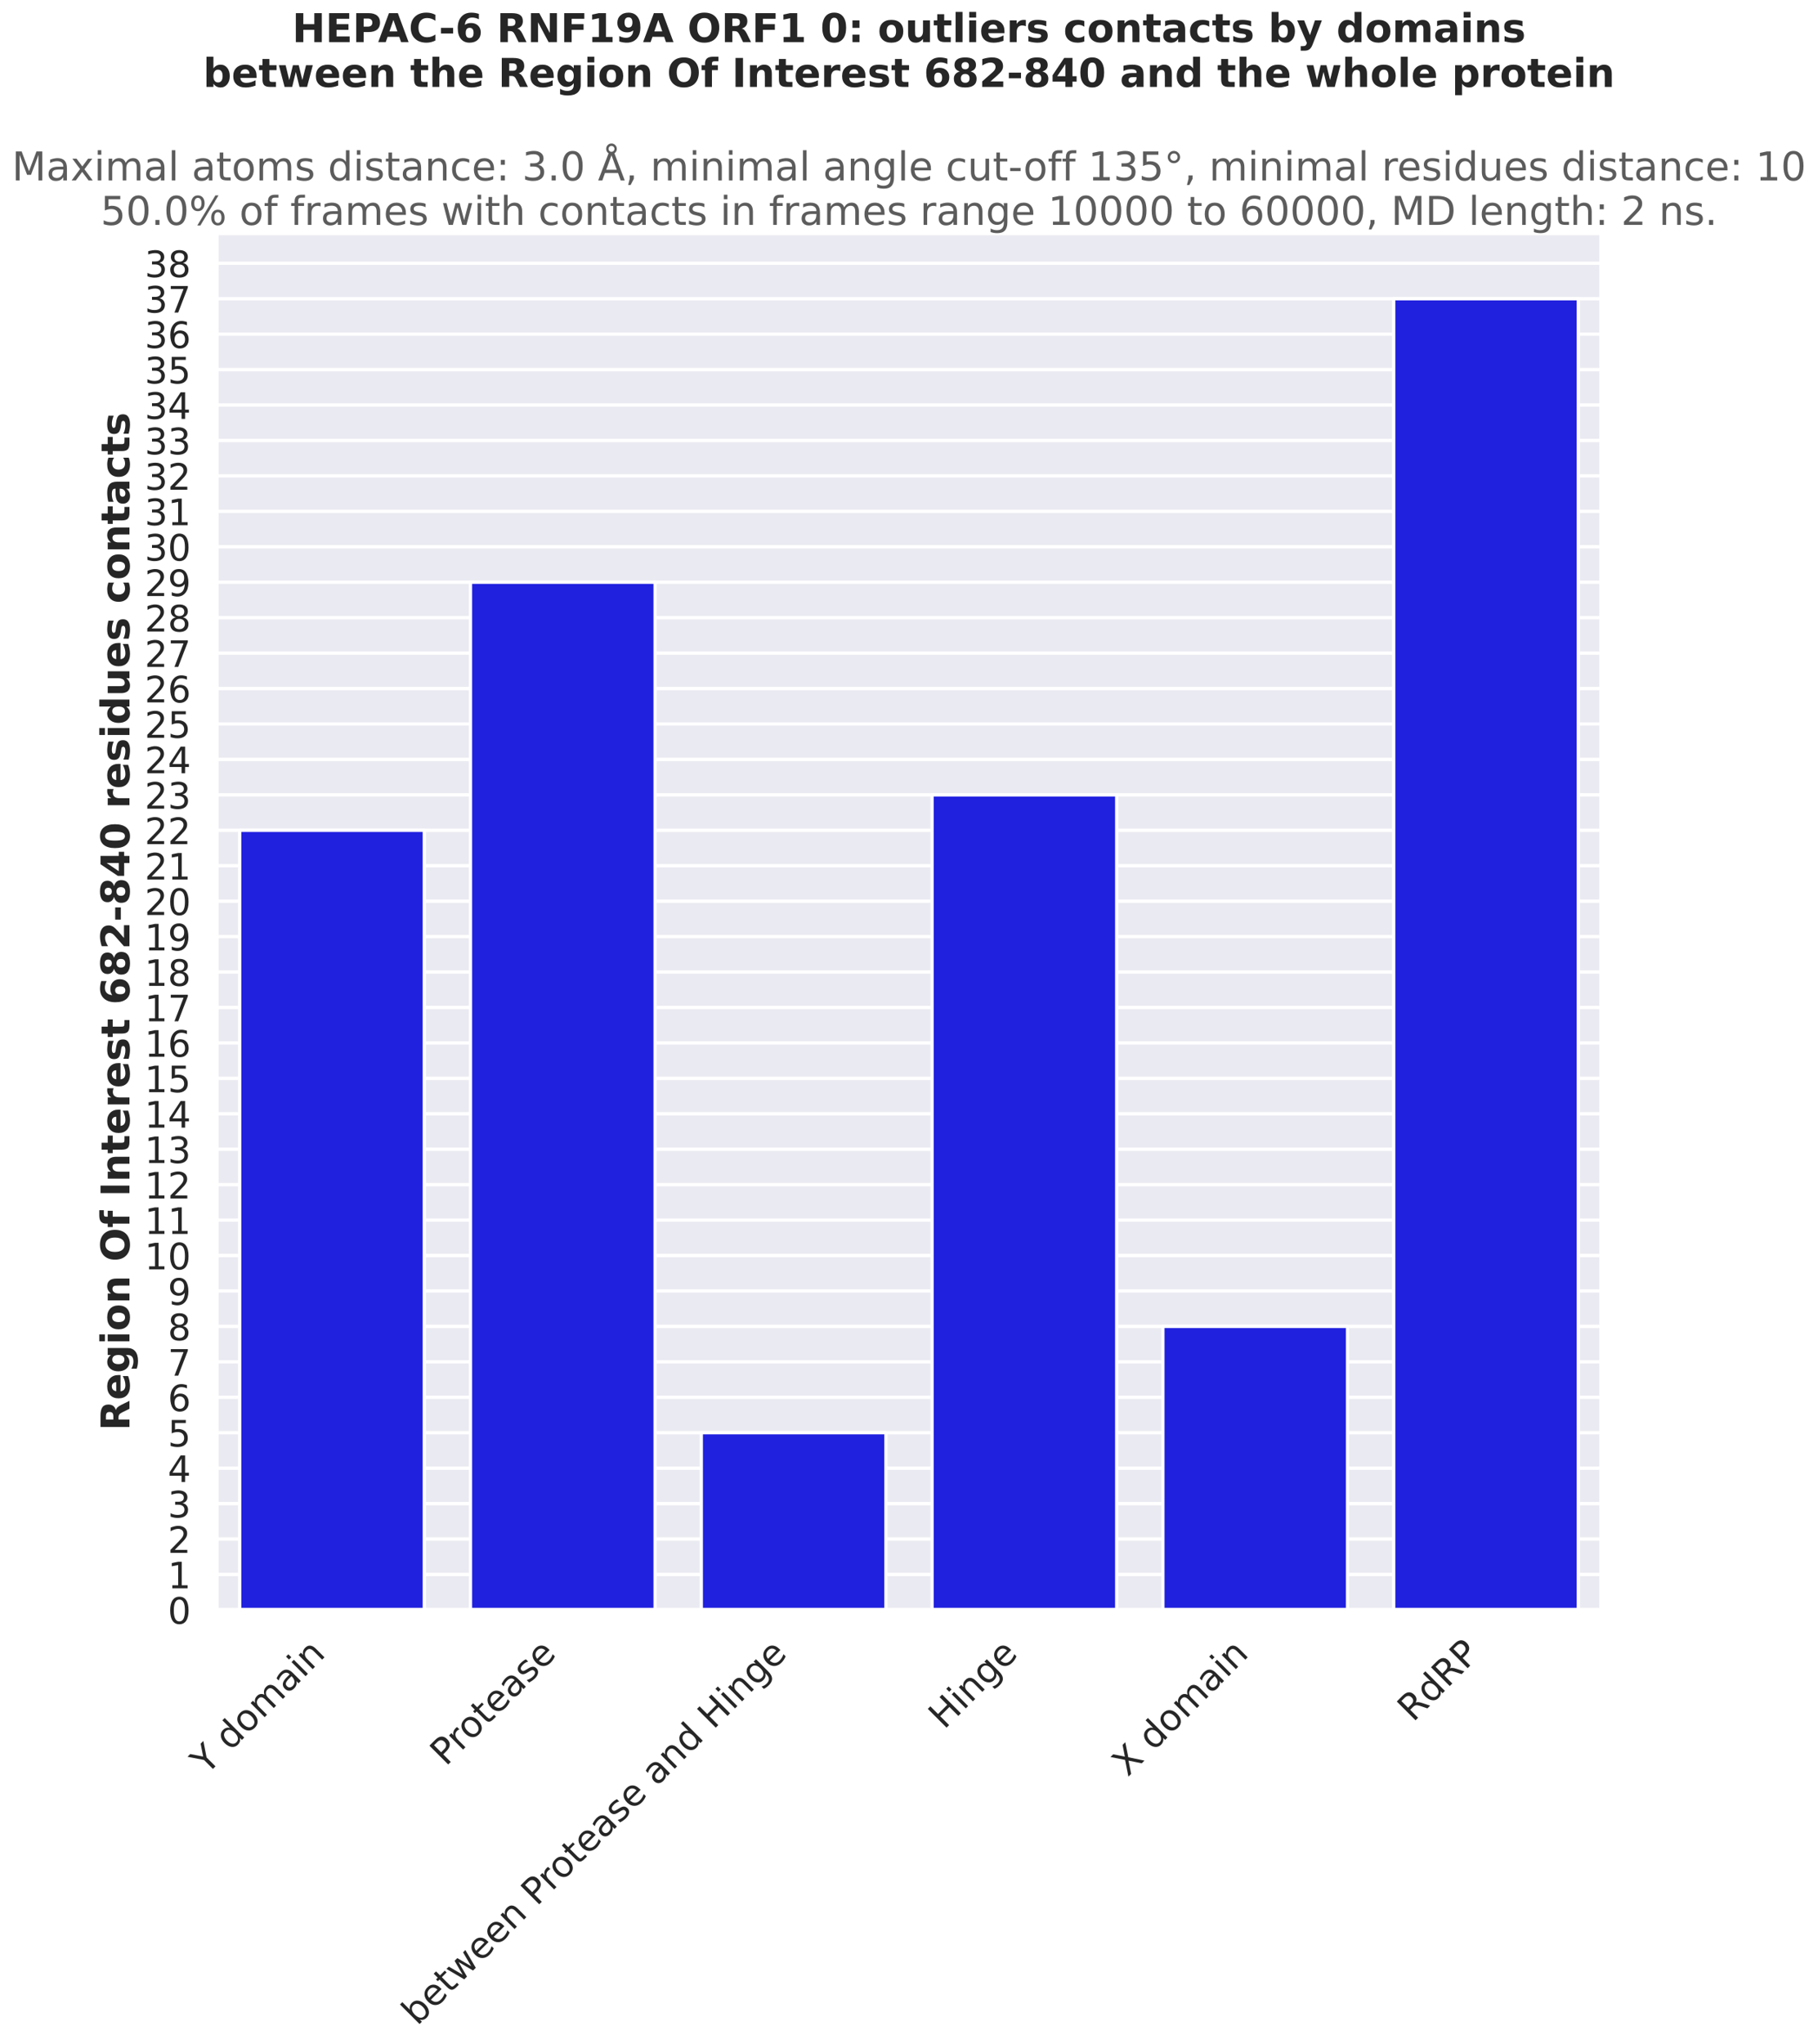 <?xml version="1.0" encoding="utf-8" standalone="no"?>
<!DOCTYPE svg PUBLIC "-//W3C//DTD SVG 1.1//EN"
  "http://www.w3.org/Graphics/SVG/1.1/DTD/svg11.dtd">
<!-- Created with matplotlib (https://matplotlib.org/) -->
<svg height="1234.443pt" version="1.1" viewBox="0 0 1098.829 1234.443" width="1098.829pt" xmlns="http://www.w3.org/2000/svg" xmlns:xlink="http://www.w3.org/1999/xlink">
 <defs>
  <style type="text/css">*{stroke-linecap:butt;stroke-linejoin:round;}</style>
 </defs>
 <g id="figure_1">
  <g id="patch_1">
   <path d="M 0 1234.443 
L 1098.829 1234.443 
L 1098.829 0 
L 0 0 
z
" style="fill:#ffffff;"/>
  </g>
  <g id="axes_1">
   <g id="patch_2">
    <path d="M 130.914 972.437 
L 967.914 972.437 
L 967.914 140.837 
L 130.914 140.837 
z
" style="fill:#eaeaf2;"/>
   </g>
   <g id="matplotlib.axis_1">
    <g id="xtick_1">
     <g id="text_1">
      <!-- Y domain -->
      <g style="fill:#262626;" transform="translate(124.723 1072.464)rotate(-45)scale(0.22 -0.22)">
       <defs>
        <path d="M -0.203 72.906 
L 10.406 72.906 
L 30.609 42.922 
L 50.688 72.906 
L 61.281 72.906 
L 35.5 34.719 
L 35.5 0 
L 25.594 0 
L 25.594 34.719 
z
" id="DejaVuSans-89"/>
        <path id="DejaVuSans-32"/>
        <path d="M 45.406 46.391 
L 45.406 75.984 
L 54.391 75.984 
L 54.391 0 
L 45.406 0 
L 45.406 8.203 
Q 42.578 3.328 38.25 0.953 
Q 33.938 -1.422 27.875 -1.422 
Q 17.969 -1.422 11.734 6.484 
Q 5.516 14.406 5.516 27.297 
Q 5.516 40.188 11.734 48.094 
Q 17.969 56 27.875 56 
Q 33.938 56 38.25 53.625 
Q 42.578 51.266 45.406 46.391 
z
M 14.797 27.297 
Q 14.797 17.391 18.875 11.75 
Q 22.953 6.109 30.078 6.109 
Q 37.203 6.109 41.297 11.75 
Q 45.406 17.391 45.406 27.297 
Q 45.406 37.203 41.297 42.844 
Q 37.203 48.484 30.078 48.484 
Q 22.953 48.484 18.875 42.844 
Q 14.797 37.203 14.797 27.297 
z
" id="DejaVuSans-100"/>
        <path d="M 30.609 48.391 
Q 23.391 48.391 19.188 42.75 
Q 14.984 37.109 14.984 27.297 
Q 14.984 17.484 19.156 11.844 
Q 23.344 6.203 30.609 6.203 
Q 37.797 6.203 41.984 11.859 
Q 46.188 17.531 46.188 27.297 
Q 46.188 37.016 41.984 42.703 
Q 37.797 48.391 30.609 48.391 
z
M 30.609 56 
Q 42.328 56 49.016 48.375 
Q 55.719 40.766 55.719 27.297 
Q 55.719 13.875 49.016 6.219 
Q 42.328 -1.422 30.609 -1.422 
Q 18.844 -1.422 12.172 6.219 
Q 5.516 13.875 5.516 27.297 
Q 5.516 40.766 12.172 48.375 
Q 18.844 56 30.609 56 
z
" id="DejaVuSans-111"/>
        <path d="M 52 44.188 
Q 55.375 50.25 60.062 53.125 
Q 64.75 56 71.094 56 
Q 79.641 56 84.281 50.016 
Q 88.922 44.047 88.922 33.016 
L 88.922 0 
L 79.891 0 
L 79.891 32.719 
Q 79.891 40.578 77.094 44.375 
Q 74.312 48.188 68.609 48.188 
Q 61.625 48.188 57.562 43.547 
Q 53.516 38.922 53.516 30.906 
L 53.516 0 
L 44.484 0 
L 44.484 32.719 
Q 44.484 40.625 41.703 44.406 
Q 38.922 48.188 33.109 48.188 
Q 26.219 48.188 22.156 43.531 
Q 18.109 38.875 18.109 30.906 
L 18.109 0 
L 9.078 0 
L 9.078 54.688 
L 18.109 54.688 
L 18.109 46.188 
Q 21.188 51.219 25.484 53.609 
Q 29.781 56 35.688 56 
Q 41.656 56 45.828 52.969 
Q 50 49.953 52 44.188 
z
" id="DejaVuSans-109"/>
        <path d="M 34.281 27.484 
Q 23.391 27.484 19.188 25 
Q 14.984 22.516 14.984 16.5 
Q 14.984 11.719 18.141 8.906 
Q 21.297 6.109 26.703 6.109 
Q 34.188 6.109 38.703 11.406 
Q 43.219 16.703 43.219 25.484 
L 43.219 27.484 
z
M 52.203 31.203 
L 52.203 0 
L 43.219 0 
L 43.219 8.297 
Q 40.141 3.328 35.547 0.953 
Q 30.953 -1.422 24.312 -1.422 
Q 15.922 -1.422 10.953 3.297 
Q 6 8.016 6 15.922 
Q 6 25.141 12.172 29.828 
Q 18.359 34.516 30.609 34.516 
L 43.219 34.516 
L 43.219 35.406 
Q 43.219 41.609 39.141 45 
Q 35.062 48.391 27.688 48.391 
Q 23 48.391 18.547 47.266 
Q 14.109 46.141 10.016 43.891 
L 10.016 52.203 
Q 14.938 54.109 19.578 55.047 
Q 24.219 56 28.609 56 
Q 40.484 56 46.344 49.844 
Q 52.203 43.703 52.203 31.203 
z
" id="DejaVuSans-97"/>
        <path d="M 9.422 54.688 
L 18.406 54.688 
L 18.406 0 
L 9.422 0 
z
M 9.422 75.984 
L 18.406 75.984 
L 18.406 64.594 
L 9.422 64.594 
z
" id="DejaVuSans-105"/>
        <path d="M 54.891 33.016 
L 54.891 0 
L 45.906 0 
L 45.906 32.719 
Q 45.906 40.484 42.875 44.328 
Q 39.844 48.188 33.797 48.188 
Q 26.516 48.188 22.312 43.547 
Q 18.109 38.922 18.109 30.906 
L 18.109 0 
L 9.078 0 
L 9.078 54.688 
L 18.109 54.688 
L 18.109 46.188 
Q 21.344 51.125 25.703 53.562 
Q 30.078 56 35.797 56 
Q 45.219 56 50.047 50.172 
Q 54.891 44.344 54.891 33.016 
z
" id="DejaVuSans-110"/>
       </defs>
       <use xlink:href="#DejaVuSans-89"/>
       <use x="61.084" xlink:href="#DejaVuSans-32"/>
       <use x="92.871" xlink:href="#DejaVuSans-100"/>
       <use x="156.348" xlink:href="#DejaVuSans-111"/>
       <use x="217.529" xlink:href="#DejaVuSans-109"/>
       <use x="314.941" xlink:href="#DejaVuSans-97"/>
       <use x="376.221" xlink:href="#DejaVuSans-105"/>
       <use x="404.004" xlink:href="#DejaVuSans-110"/>
      </g>
     </g>
    </g>
    <g id="xtick_2">
     <g id="text_2">
      <!-- Protease -->
      <g style="fill:#262626;" transform="translate(269.378 1067.309)rotate(-45)scale(0.22 -0.22)">
       <defs>
        <path d="M 19.672 64.797 
L 19.672 37.406 
L 32.078 37.406 
Q 38.969 37.406 42.719 40.969 
Q 46.484 44.531 46.484 51.125 
Q 46.484 57.672 42.719 61.234 
Q 38.969 64.797 32.078 64.797 
z
M 9.812 72.906 
L 32.078 72.906 
Q 44.344 72.906 50.609 67.359 
Q 56.891 61.812 56.891 51.125 
Q 56.891 40.328 50.609 34.812 
Q 44.344 29.297 32.078 29.297 
L 19.672 29.297 
L 19.672 0 
L 9.812 0 
z
" id="DejaVuSans-80"/>
        <path d="M 41.109 46.297 
Q 39.594 47.172 37.812 47.578 
Q 36.031 48 33.891 48 
Q 26.266 48 22.188 43.047 
Q 18.109 38.094 18.109 28.812 
L 18.109 0 
L 9.078 0 
L 9.078 54.688 
L 18.109 54.688 
L 18.109 46.188 
Q 20.953 51.172 25.484 53.578 
Q 30.031 56 36.531 56 
Q 37.453 56 38.578 55.875 
Q 39.703 55.766 41.062 55.516 
z
" id="DejaVuSans-114"/>
        <path d="M 18.312 70.219 
L 18.312 54.688 
L 36.812 54.688 
L 36.812 47.703 
L 18.312 47.703 
L 18.312 18.016 
Q 18.312 11.328 20.141 9.422 
Q 21.969 7.516 27.594 7.516 
L 36.812 7.516 
L 36.812 0 
L 27.594 0 
Q 17.188 0 13.234 3.875 
Q 9.281 7.766 9.281 18.016 
L 9.281 47.703 
L 2.688 47.703 
L 2.688 54.688 
L 9.281 54.688 
L 9.281 70.219 
z
" id="DejaVuSans-116"/>
        <path d="M 56.203 29.594 
L 56.203 25.203 
L 14.891 25.203 
Q 15.484 15.922 20.484 11.062 
Q 25.484 6.203 34.422 6.203 
Q 39.594 6.203 44.453 7.469 
Q 49.312 8.734 54.109 11.281 
L 54.109 2.781 
Q 49.266 0.734 44.188 -0.344 
Q 39.109 -1.422 33.891 -1.422 
Q 20.797 -1.422 13.156 6.188 
Q 5.516 13.812 5.516 26.812 
Q 5.516 40.234 12.766 48.109 
Q 20.016 56 32.328 56 
Q 43.359 56 49.781 48.891 
Q 56.203 41.797 56.203 29.594 
z
M 47.219 32.234 
Q 47.125 39.594 43.094 43.984 
Q 39.062 48.391 32.422 48.391 
Q 24.906 48.391 20.391 44.141 
Q 15.875 39.891 15.188 32.172 
z
" id="DejaVuSans-101"/>
        <path d="M 44.281 53.078 
L 44.281 44.578 
Q 40.484 46.531 36.375 47.5 
Q 32.281 48.484 27.875 48.484 
Q 21.188 48.484 17.844 46.438 
Q 14.5 44.391 14.5 40.281 
Q 14.5 37.156 16.891 35.375 
Q 19.281 33.594 26.516 31.984 
L 29.594 31.297 
Q 39.156 29.25 43.188 25.516 
Q 47.219 21.781 47.219 15.094 
Q 47.219 7.469 41.188 3.016 
Q 35.156 -1.422 24.609 -1.422 
Q 20.219 -1.422 15.453 -0.562 
Q 10.688 0.297 5.422 2 
L 5.422 11.281 
Q 10.406 8.688 15.234 7.391 
Q 20.062 6.109 24.812 6.109 
Q 31.156 6.109 34.562 8.281 
Q 37.984 10.453 37.984 14.406 
Q 37.984 18.062 35.516 20.016 
Q 33.062 21.969 24.703 23.781 
L 21.578 24.516 
Q 13.234 26.266 9.516 29.906 
Q 5.812 33.547 5.812 39.891 
Q 5.812 47.609 11.281 51.797 
Q 16.75 56 26.812 56 
Q 31.781 56 36.172 55.266 
Q 40.578 54.547 44.281 53.078 
z
" id="DejaVuSans-115"/>
       </defs>
       <use xlink:href="#DejaVuSans-80"/>
       <use x="58.553" xlink:href="#DejaVuSans-114"/>
       <use x="97.416" xlink:href="#DejaVuSans-111"/>
       <use x="158.598" xlink:href="#DejaVuSans-116"/>
       <use x="197.807" xlink:href="#DejaVuSans-101"/>
       <use x="259.33" xlink:href="#DejaVuSans-97"/>
       <use x="320.609" xlink:href="#DejaVuSans-115"/>
       <use x="372.709" xlink:href="#DejaVuSans-101"/>
      </g>
     </g>
    </g>
    <g id="xtick_3">
     <g id="text_3">
      <!-- between Protease and Hinge -->
      <g style="fill:#262626;" transform="translate(252.18 1224.007)rotate(-45)scale(0.22 -0.22)">
       <defs>
        <path d="M 48.688 27.297 
Q 48.688 37.203 44.609 42.844 
Q 40.531 48.484 33.406 48.484 
Q 26.266 48.484 22.188 42.844 
Q 18.109 37.203 18.109 27.297 
Q 18.109 17.391 22.188 11.75 
Q 26.266 6.109 33.406 6.109 
Q 40.531 6.109 44.609 11.75 
Q 48.688 17.391 48.688 27.297 
z
M 18.109 46.391 
Q 20.953 51.266 25.266 53.625 
Q 29.594 56 35.594 56 
Q 45.562 56 51.781 48.094 
Q 58.016 40.188 58.016 27.297 
Q 58.016 14.406 51.781 6.484 
Q 45.562 -1.422 35.594 -1.422 
Q 29.594 -1.422 25.266 0.953 
Q 20.953 3.328 18.109 8.203 
L 18.109 0 
L 9.078 0 
L 9.078 75.984 
L 18.109 75.984 
z
" id="DejaVuSans-98"/>
        <path d="M 4.203 54.688 
L 13.188 54.688 
L 24.422 12.016 
L 35.594 54.688 
L 46.188 54.688 
L 57.422 12.016 
L 68.609 54.688 
L 77.594 54.688 
L 63.281 0 
L 52.688 0 
L 40.922 44.828 
L 29.109 0 
L 18.5 0 
z
" id="DejaVuSans-119"/>
        <path d="M 9.812 72.906 
L 19.672 72.906 
L 19.672 43.016 
L 55.516 43.016 
L 55.516 72.906 
L 65.375 72.906 
L 65.375 0 
L 55.516 0 
L 55.516 34.719 
L 19.672 34.719 
L 19.672 0 
L 9.812 0 
z
" id="DejaVuSans-72"/>
        <path d="M 45.406 27.984 
Q 45.406 37.75 41.375 43.109 
Q 37.359 48.484 30.078 48.484 
Q 22.859 48.484 18.828 43.109 
Q 14.797 37.75 14.797 27.984 
Q 14.797 18.266 18.828 12.891 
Q 22.859 7.516 30.078 7.516 
Q 37.359 7.516 41.375 12.891 
Q 45.406 18.266 45.406 27.984 
z
M 54.391 6.781 
Q 54.391 -7.172 48.188 -13.984 
Q 42 -20.797 29.203 -20.797 
Q 24.469 -20.797 20.266 -20.094 
Q 16.062 -19.391 12.109 -17.922 
L 12.109 -9.188 
Q 16.062 -11.328 19.922 -12.344 
Q 23.781 -13.375 27.781 -13.375 
Q 36.625 -13.375 41.016 -8.766 
Q 45.406 -4.156 45.406 5.172 
L 45.406 9.625 
Q 42.625 4.781 38.281 2.391 
Q 33.938 0 27.875 0 
Q 17.828 0 11.672 7.656 
Q 5.516 15.328 5.516 27.984 
Q 5.516 40.672 11.672 48.328 
Q 17.828 56 27.875 56 
Q 33.938 56 38.281 53.609 
Q 42.625 51.219 45.406 46.391 
L 45.406 54.688 
L 54.391 54.688 
z
" id="DejaVuSans-103"/>
       </defs>
       <use xlink:href="#DejaVuSans-98"/>
       <use x="63.477" xlink:href="#DejaVuSans-101"/>
       <use x="125" xlink:href="#DejaVuSans-116"/>
       <use x="164.209" xlink:href="#DejaVuSans-119"/>
       <use x="245.996" xlink:href="#DejaVuSans-101"/>
       <use x="307.52" xlink:href="#DejaVuSans-101"/>
       <use x="369.043" xlink:href="#DejaVuSans-110"/>
       <use x="432.422" xlink:href="#DejaVuSans-32"/>
       <use x="464.209" xlink:href="#DejaVuSans-80"/>
       <use x="522.762" xlink:href="#DejaVuSans-114"/>
       <use x="561.625" xlink:href="#DejaVuSans-111"/>
       <use x="622.807" xlink:href="#DejaVuSans-116"/>
       <use x="662.016" xlink:href="#DejaVuSans-101"/>
       <use x="723.539" xlink:href="#DejaVuSans-97"/>
       <use x="784.818" xlink:href="#DejaVuSans-115"/>
       <use x="836.918" xlink:href="#DejaVuSans-101"/>
       <use x="898.441" xlink:href="#DejaVuSans-32"/>
       <use x="930.229" xlink:href="#DejaVuSans-97"/>
       <use x="991.508" xlink:href="#DejaVuSans-110"/>
       <use x="1054.887" xlink:href="#DejaVuSans-100"/>
       <use x="1118.363" xlink:href="#DejaVuSans-32"/>
       <use x="1150.15" xlink:href="#DejaVuSans-72"/>
       <use x="1225.346" xlink:href="#DejaVuSans-105"/>
       <use x="1253.129" xlink:href="#DejaVuSans-110"/>
       <use x="1316.508" xlink:href="#DejaVuSans-103"/>
       <use x="1379.984" xlink:href="#DejaVuSans-101"/>
      </g>
     </g>
    </g>
    <g id="xtick_4">
     <g id="text_4">
      <!-- Hinge -->
      <g style="fill:#262626;" transform="translate(570.602 1045.085)rotate(-45)scale(0.22 -0.22)">
       <use xlink:href="#DejaVuSans-72"/>
       <use x="75.195" xlink:href="#DejaVuSans-105"/>
       <use x="102.979" xlink:href="#DejaVuSans-110"/>
       <use x="166.357" xlink:href="#DejaVuSans-103"/>
       <use x="229.834" xlink:href="#DejaVuSans-101"/>
      </g>
     </g>
    </g>
    <g id="xtick_5">
     <g id="text_5">
      <!-- X domain -->
      <g style="fill:#262626;" transform="translate(681.568 1073.619)rotate(-45)scale(0.22 -0.22)">
       <defs>
        <path d="M 6.297 72.906 
L 16.891 72.906 
L 35.016 45.797 
L 53.219 72.906 
L 63.812 72.906 
L 40.375 37.891 
L 65.375 0 
L 54.781 0 
L 34.281 31 
L 13.625 0 
L 2.984 0 
L 29 38.922 
z
" id="DejaVuSans-88"/>
       </defs>
       <use xlink:href="#DejaVuSans-88"/>
       <use x="68.506" xlink:href="#DejaVuSans-32"/>
       <use x="100.293" xlink:href="#DejaVuSans-100"/>
       <use x="163.77" xlink:href="#DejaVuSans-111"/>
       <use x="224.951" xlink:href="#DejaVuSans-109"/>
       <use x="322.363" xlink:href="#DejaVuSans-97"/>
       <use x="383.643" xlink:href="#DejaVuSans-105"/>
       <use x="411.426" xlink:href="#DejaVuSans-110"/>
      </g>
     </g>
    </g>
    <g id="xtick_6">
     <g id="text_6">
      <!-- RdRP -->
      <g style="fill:#262626;" transform="translate(854.055 1040.632)rotate(-45)scale(0.22 -0.22)">
       <defs>
        <path d="M 44.391 34.188 
Q 47.562 33.109 50.562 29.594 
Q 53.562 26.078 56.594 19.922 
L 66.609 0 
L 56 0 
L 46.688 18.703 
Q 43.062 26.031 39.672 28.422 
Q 36.281 30.812 30.422 30.812 
L 19.672 30.812 
L 19.672 0 
L 9.812 0 
L 9.812 72.906 
L 32.078 72.906 
Q 44.578 72.906 50.734 67.672 
Q 56.891 62.453 56.891 51.906 
Q 56.891 45.016 53.688 40.469 
Q 50.484 35.938 44.391 34.188 
z
M 19.672 64.797 
L 19.672 38.922 
L 32.078 38.922 
Q 39.203 38.922 42.844 42.219 
Q 46.484 45.516 46.484 51.906 
Q 46.484 58.297 42.844 61.547 
Q 39.203 64.797 32.078 64.797 
z
" id="DejaVuSans-82"/>
       </defs>
       <use xlink:href="#DejaVuSans-82"/>
       <use x="69.482" xlink:href="#DejaVuSans-100"/>
       <use x="132.959" xlink:href="#DejaVuSans-82"/>
       <use x="202.441" xlink:href="#DejaVuSans-80"/>
      </g>
     </g>
    </g>
   </g>
   <g id="matplotlib.axis_2">
    <g id="ytick_1">
     <g id="line2d_1">
      <path clip-path="url(#p222b5f7296)" d="M 130.914 972.437 
L 967.914 972.437 
" style="fill:none;stroke:#ffffff;stroke-linecap:round;stroke-width:2;"/>
     </g>
     <g id="text_7">
      <!-- 0 -->
      <g style="fill:#262626;" transform="translate(101.417 980.796)scale(0.22 -0.22)">
       <defs>
        <path d="M 31.781 66.406 
Q 24.172 66.406 20.328 58.906 
Q 16.5 51.422 16.5 36.375 
Q 16.5 21.391 20.328 13.891 
Q 24.172 6.391 31.781 6.391 
Q 39.453 6.391 43.281 13.891 
Q 47.125 21.391 47.125 36.375 
Q 47.125 51.422 43.281 58.906 
Q 39.453 66.406 31.781 66.406 
z
M 31.781 74.219 
Q 44.047 74.219 50.516 64.516 
Q 56.984 54.828 56.984 36.375 
Q 56.984 17.969 50.516 8.266 
Q 44.047 -1.422 31.781 -1.422 
Q 19.531 -1.422 13.062 8.266 
Q 6.594 17.969 6.594 36.375 
Q 6.594 54.828 13.062 64.516 
Q 19.531 74.219 31.781 74.219 
z
" id="DejaVuSans-48"/>
       </defs>
       <use xlink:href="#DejaVuSans-48"/>
      </g>
     </g>
    </g>
    <g id="ytick_2">
     <g id="line2d_2">
      <path clip-path="url(#p222b5f7296)" d="M 130.914 951.032 
L 967.914 951.032 
" style="fill:none;stroke:#ffffff;stroke-linecap:round;stroke-width:2;"/>
     </g>
     <g id="text_8">
      <!-- 1 -->
      <g style="fill:#262626;" transform="translate(101.417 959.39)scale(0.22 -0.22)">
       <defs>
        <path d="M 12.406 8.297 
L 28.516 8.297 
L 28.516 63.922 
L 10.984 60.406 
L 10.984 69.391 
L 28.422 72.906 
L 38.281 72.906 
L 38.281 8.297 
L 54.391 8.297 
L 54.391 0 
L 12.406 0 
z
" id="DejaVuSans-49"/>
       </defs>
       <use xlink:href="#DejaVuSans-49"/>
      </g>
     </g>
    </g>
    <g id="ytick_3">
     <g id="line2d_3">
      <path clip-path="url(#p222b5f7296)" d="M 130.914 929.626 
L 967.914 929.626 
" style="fill:none;stroke:#ffffff;stroke-linecap:round;stroke-width:2;"/>
     </g>
     <g id="text_9">
      <!-- 2 -->
      <g style="fill:#262626;" transform="translate(101.417 937.985)scale(0.22 -0.22)">
       <defs>
        <path d="M 19.188 8.297 
L 53.609 8.297 
L 53.609 0 
L 7.328 0 
L 7.328 8.297 
Q 12.938 14.109 22.625 23.891 
Q 32.328 33.688 34.812 36.531 
Q 39.547 41.844 41.422 45.531 
Q 43.312 49.219 43.312 52.781 
Q 43.312 58.594 39.234 62.25 
Q 35.156 65.922 28.609 65.922 
Q 23.969 65.922 18.812 64.312 
Q 13.672 62.703 7.812 59.422 
L 7.812 69.391 
Q 13.766 71.781 18.938 73 
Q 24.125 74.219 28.422 74.219 
Q 39.75 74.219 46.484 68.547 
Q 53.219 62.891 53.219 53.422 
Q 53.219 48.922 51.531 44.891 
Q 49.859 40.875 45.406 35.406 
Q 44.188 33.984 37.641 27.219 
Q 31.109 20.453 19.188 8.297 
z
" id="DejaVuSans-50"/>
       </defs>
       <use xlink:href="#DejaVuSans-50"/>
      </g>
     </g>
    </g>
    <g id="ytick_4">
     <g id="line2d_4">
      <path clip-path="url(#p222b5f7296)" d="M 130.914 908.221 
L 967.914 908.221 
" style="fill:none;stroke:#ffffff;stroke-linecap:round;stroke-width:2;"/>
     </g>
     <g id="text_10">
      <!-- 3 -->
      <g style="fill:#262626;" transform="translate(101.417 916.579)scale(0.22 -0.22)">
       <defs>
        <path d="M 40.578 39.312 
Q 47.656 37.797 51.625 33 
Q 55.609 28.219 55.609 21.188 
Q 55.609 10.406 48.188 4.484 
Q 40.766 -1.422 27.094 -1.422 
Q 22.516 -1.422 17.656 -0.516 
Q 12.797 0.391 7.625 2.203 
L 7.625 11.719 
Q 11.719 9.328 16.594 8.109 
Q 21.484 6.891 26.812 6.891 
Q 36.078 6.891 40.938 10.547 
Q 45.797 14.203 45.797 21.188 
Q 45.797 27.641 41.281 31.266 
Q 36.766 34.906 28.719 34.906 
L 20.219 34.906 
L 20.219 43.016 
L 29.109 43.016 
Q 36.375 43.016 40.234 45.922 
Q 44.094 48.828 44.094 54.297 
Q 44.094 59.906 40.109 62.906 
Q 36.141 65.922 28.719 65.922 
Q 24.656 65.922 20.016 65.031 
Q 15.375 64.156 9.812 62.312 
L 9.812 71.094 
Q 15.438 72.656 20.344 73.438 
Q 25.25 74.219 29.594 74.219 
Q 40.828 74.219 47.359 69.109 
Q 53.906 64.016 53.906 55.328 
Q 53.906 49.266 50.438 45.094 
Q 46.969 40.922 40.578 39.312 
z
" id="DejaVuSans-51"/>
       </defs>
       <use xlink:href="#DejaVuSans-51"/>
      </g>
     </g>
    </g>
    <g id="ytick_5">
     <g id="line2d_5">
      <path clip-path="url(#p222b5f7296)" d="M 130.914 886.816 
L 967.914 886.816 
" style="fill:none;stroke:#ffffff;stroke-linecap:round;stroke-width:2;"/>
     </g>
     <g id="text_11">
      <!-- 4 -->
      <g style="fill:#262626;" transform="translate(101.417 895.174)scale(0.22 -0.22)">
       <defs>
        <path d="M 37.797 64.312 
L 12.891 25.391 
L 37.797 25.391 
z
M 35.203 72.906 
L 47.609 72.906 
L 47.609 25.391 
L 58.016 25.391 
L 58.016 17.188 
L 47.609 17.188 
L 47.609 0 
L 37.797 0 
L 37.797 17.188 
L 4.891 17.188 
L 4.891 26.703 
z
" id="DejaVuSans-52"/>
       </defs>
       <use xlink:href="#DejaVuSans-52"/>
      </g>
     </g>
    </g>
    <g id="ytick_6">
     <g id="line2d_6">
      <path clip-path="url(#p222b5f7296)" d="M 130.914 865.41 
L 967.914 865.41 
" style="fill:none;stroke:#ffffff;stroke-linecap:round;stroke-width:2;"/>
     </g>
     <g id="text_12">
      <!-- 5 -->
      <g style="fill:#262626;" transform="translate(101.417 873.769)scale(0.22 -0.22)">
       <defs>
        <path d="M 10.797 72.906 
L 49.516 72.906 
L 49.516 64.594 
L 19.828 64.594 
L 19.828 46.734 
Q 21.969 47.469 24.109 47.828 
Q 26.266 48.188 28.422 48.188 
Q 40.625 48.188 47.75 41.5 
Q 54.891 34.812 54.891 23.391 
Q 54.891 11.625 47.562 5.094 
Q 40.234 -1.422 26.906 -1.422 
Q 22.312 -1.422 17.547 -0.641 
Q 12.797 0.141 7.719 1.703 
L 7.719 11.625 
Q 12.109 9.234 16.797 8.062 
Q 21.484 6.891 26.703 6.891 
Q 35.156 6.891 40.078 11.328 
Q 45.016 15.766 45.016 23.391 
Q 45.016 31 40.078 35.438 
Q 35.156 39.891 26.703 39.891 
Q 22.75 39.891 18.812 39.016 
Q 14.891 38.141 10.797 36.281 
z
" id="DejaVuSans-53"/>
       </defs>
       <use xlink:href="#DejaVuSans-53"/>
      </g>
     </g>
    </g>
    <g id="ytick_7">
     <g id="line2d_7">
      <path clip-path="url(#p222b5f7296)" d="M 130.914 844.005 
L 967.914 844.005 
" style="fill:none;stroke:#ffffff;stroke-linecap:round;stroke-width:2;"/>
     </g>
     <g id="text_13">
      <!-- 6 -->
      <g style="fill:#262626;" transform="translate(101.417 852.363)scale(0.22 -0.22)">
       <defs>
        <path d="M 33.016 40.375 
Q 26.375 40.375 22.484 35.828 
Q 18.609 31.297 18.609 23.391 
Q 18.609 15.531 22.484 10.953 
Q 26.375 6.391 33.016 6.391 
Q 39.656 6.391 43.531 10.953 
Q 47.406 15.531 47.406 23.391 
Q 47.406 31.297 43.531 35.828 
Q 39.656 40.375 33.016 40.375 
z
M 52.594 71.297 
L 52.594 62.312 
Q 48.875 64.062 45.094 64.984 
Q 41.312 65.922 37.594 65.922 
Q 27.828 65.922 22.672 59.328 
Q 17.531 52.734 16.797 39.406 
Q 19.672 43.656 24.016 45.922 
Q 28.375 48.188 33.594 48.188 
Q 44.578 48.188 50.953 41.516 
Q 57.328 34.859 57.328 23.391 
Q 57.328 12.156 50.688 5.359 
Q 44.047 -1.422 33.016 -1.422 
Q 20.359 -1.422 13.672 8.266 
Q 6.984 17.969 6.984 36.375 
Q 6.984 53.656 15.188 63.938 
Q 23.391 74.219 37.203 74.219 
Q 40.922 74.219 44.703 73.484 
Q 48.484 72.75 52.594 71.297 
z
" id="DejaVuSans-54"/>
       </defs>
       <use xlink:href="#DejaVuSans-54"/>
      </g>
     </g>
    </g>
    <g id="ytick_8">
     <g id="line2d_8">
      <path clip-path="url(#p222b5f7296)" d="M 130.914 822.599 
L 967.914 822.599 
" style="fill:none;stroke:#ffffff;stroke-linecap:round;stroke-width:2;"/>
     </g>
     <g id="text_14">
      <!-- 7 -->
      <g style="fill:#262626;" transform="translate(101.417 830.958)scale(0.22 -0.22)">
       <defs>
        <path d="M 8.203 72.906 
L 55.078 72.906 
L 55.078 68.703 
L 28.609 0 
L 18.312 0 
L 43.219 64.594 
L 8.203 64.594 
z
" id="DejaVuSans-55"/>
       </defs>
       <use xlink:href="#DejaVuSans-55"/>
      </g>
     </g>
    </g>
    <g id="ytick_9">
     <g id="line2d_9">
      <path clip-path="url(#p222b5f7296)" d="M 130.914 801.194 
L 967.914 801.194 
" style="fill:none;stroke:#ffffff;stroke-linecap:round;stroke-width:2;"/>
     </g>
     <g id="text_15">
      <!-- 8 -->
      <g style="fill:#262626;" transform="translate(101.417 809.552)scale(0.22 -0.22)">
       <defs>
        <path d="M 31.781 34.625 
Q 24.75 34.625 20.719 30.859 
Q 16.703 27.094 16.703 20.516 
Q 16.703 13.922 20.719 10.156 
Q 24.75 6.391 31.781 6.391 
Q 38.812 6.391 42.859 10.172 
Q 46.922 13.969 46.922 20.516 
Q 46.922 27.094 42.891 30.859 
Q 38.875 34.625 31.781 34.625 
z
M 21.922 38.812 
Q 15.578 40.375 12.031 44.719 
Q 8.5 49.078 8.5 55.328 
Q 8.5 64.062 14.719 69.141 
Q 20.953 74.219 31.781 74.219 
Q 42.672 74.219 48.875 69.141 
Q 55.078 64.062 55.078 55.328 
Q 55.078 49.078 51.531 44.719 
Q 48 40.375 41.703 38.812 
Q 48.828 37.156 52.797 32.312 
Q 56.781 27.484 56.781 20.516 
Q 56.781 9.906 50.312 4.234 
Q 43.844 -1.422 31.781 -1.422 
Q 19.734 -1.422 13.25 4.234 
Q 6.781 9.906 6.781 20.516 
Q 6.781 27.484 10.781 32.312 
Q 14.797 37.156 21.922 38.812 
z
M 18.312 54.391 
Q 18.312 48.734 21.844 45.562 
Q 25.391 42.391 31.781 42.391 
Q 38.141 42.391 41.719 45.562 
Q 45.312 48.734 45.312 54.391 
Q 45.312 60.062 41.719 63.234 
Q 38.141 66.406 31.781 66.406 
Q 25.391 66.406 21.844 63.234 
Q 18.312 60.062 18.312 54.391 
z
" id="DejaVuSans-56"/>
       </defs>
       <use xlink:href="#DejaVuSans-56"/>
      </g>
     </g>
    </g>
    <g id="ytick_10">
     <g id="line2d_10">
      <path clip-path="url(#p222b5f7296)" d="M 130.914 779.789 
L 967.914 779.789 
" style="fill:none;stroke:#ffffff;stroke-linecap:round;stroke-width:2;"/>
     </g>
     <g id="text_16">
      <!-- 9 -->
      <g style="fill:#262626;" transform="translate(101.417 788.147)scale(0.22 -0.22)">
       <defs>
        <path d="M 10.984 1.516 
L 10.984 10.5 
Q 14.703 8.734 18.5 7.812 
Q 22.312 6.891 25.984 6.891 
Q 35.75 6.891 40.891 13.453 
Q 46.047 20.016 46.781 33.406 
Q 43.953 29.203 39.594 26.953 
Q 35.25 24.703 29.984 24.703 
Q 19.047 24.703 12.672 31.312 
Q 6.297 37.938 6.297 49.422 
Q 6.297 60.641 12.938 67.422 
Q 19.578 74.219 30.609 74.219 
Q 43.266 74.219 49.922 64.516 
Q 56.594 54.828 56.594 36.375 
Q 56.594 19.141 48.406 8.859 
Q 40.234 -1.422 26.422 -1.422 
Q 22.703 -1.422 18.891 -0.688 
Q 15.094 0.047 10.984 1.516 
z
M 30.609 32.422 
Q 37.25 32.422 41.125 36.953 
Q 45.016 41.5 45.016 49.422 
Q 45.016 57.281 41.125 61.844 
Q 37.25 66.406 30.609 66.406 
Q 23.969 66.406 20.094 61.844 
Q 16.219 57.281 16.219 49.422 
Q 16.219 41.5 20.094 36.953 
Q 23.969 32.422 30.609 32.422 
z
" id="DejaVuSans-57"/>
       </defs>
       <use xlink:href="#DejaVuSans-57"/>
      </g>
     </g>
    </g>
    <g id="ytick_11">
     <g id="line2d_11">
      <path clip-path="url(#p222b5f7296)" d="M 130.914 758.383 
L 967.914 758.383 
" style="fill:none;stroke:#ffffff;stroke-linecap:round;stroke-width:2;"/>
     </g>
     <g id="text_17">
      <!-- 10 -->
      <g style="fill:#262626;" transform="translate(87.419 766.741)scale(0.22 -0.22)">
       <use xlink:href="#DejaVuSans-49"/>
       <use x="63.623" xlink:href="#DejaVuSans-48"/>
      </g>
     </g>
    </g>
    <g id="ytick_12">
     <g id="line2d_12">
      <path clip-path="url(#p222b5f7296)" d="M 130.914 736.978 
L 967.914 736.978 
" style="fill:none;stroke:#ffffff;stroke-linecap:round;stroke-width:2;"/>
     </g>
     <g id="text_18">
      <!-- 11 -->
      <g style="fill:#262626;" transform="translate(87.419 745.336)scale(0.22 -0.22)">
       <use xlink:href="#DejaVuSans-49"/>
       <use x="63.623" xlink:href="#DejaVuSans-49"/>
      </g>
     </g>
    </g>
    <g id="ytick_13">
     <g id="line2d_13">
      <path clip-path="url(#p222b5f7296)" d="M 130.914 715.572 
L 967.914 715.572 
" style="fill:none;stroke:#ffffff;stroke-linecap:round;stroke-width:2;"/>
     </g>
     <g id="text_19">
      <!-- 12 -->
      <g style="fill:#262626;" transform="translate(87.419 723.931)scale(0.22 -0.22)">
       <use xlink:href="#DejaVuSans-49"/>
       <use x="63.623" xlink:href="#DejaVuSans-50"/>
      </g>
     </g>
    </g>
    <g id="ytick_14">
     <g id="line2d_14">
      <path clip-path="url(#p222b5f7296)" d="M 130.914 694.167 
L 967.914 694.167 
" style="fill:none;stroke:#ffffff;stroke-linecap:round;stroke-width:2;"/>
     </g>
     <g id="text_20">
      <!-- 13 -->
      <g style="fill:#262626;" transform="translate(87.419 702.525)scale(0.22 -0.22)">
       <use xlink:href="#DejaVuSans-49"/>
       <use x="63.623" xlink:href="#DejaVuSans-51"/>
      </g>
     </g>
    </g>
    <g id="ytick_15">
     <g id="line2d_15">
      <path clip-path="url(#p222b5f7296)" d="M 130.914 672.762 
L 967.914 672.762 
" style="fill:none;stroke:#ffffff;stroke-linecap:round;stroke-width:2;"/>
     </g>
     <g id="text_21">
      <!-- 14 -->
      <g style="fill:#262626;" transform="translate(87.419 681.12)scale(0.22 -0.22)">
       <use xlink:href="#DejaVuSans-49"/>
       <use x="63.623" xlink:href="#DejaVuSans-52"/>
      </g>
     </g>
    </g>
    <g id="ytick_16">
     <g id="line2d_16">
      <path clip-path="url(#p222b5f7296)" d="M 130.914 651.356 
L 967.914 651.356 
" style="fill:none;stroke:#ffffff;stroke-linecap:round;stroke-width:2;"/>
     </g>
     <g id="text_22">
      <!-- 15 -->
      <g style="fill:#262626;" transform="translate(87.419 659.714)scale(0.22 -0.22)">
       <use xlink:href="#DejaVuSans-49"/>
       <use x="63.623" xlink:href="#DejaVuSans-53"/>
      </g>
     </g>
    </g>
    <g id="ytick_17">
     <g id="line2d_17">
      <path clip-path="url(#p222b5f7296)" d="M 130.914 629.951 
L 967.914 629.951 
" style="fill:none;stroke:#ffffff;stroke-linecap:round;stroke-width:2;"/>
     </g>
     <g id="text_23">
      <!-- 16 -->
      <g style="fill:#262626;" transform="translate(87.419 638.309)scale(0.22 -0.22)">
       <use xlink:href="#DejaVuSans-49"/>
       <use x="63.623" xlink:href="#DejaVuSans-54"/>
      </g>
     </g>
    </g>
    <g id="ytick_18">
     <g id="line2d_18">
      <path clip-path="url(#p222b5f7296)" d="M 130.914 608.545 
L 967.914 608.545 
" style="fill:none;stroke:#ffffff;stroke-linecap:round;stroke-width:2;"/>
     </g>
     <g id="text_24">
      <!-- 17 -->
      <g style="fill:#262626;" transform="translate(87.419 616.904)scale(0.22 -0.22)">
       <use xlink:href="#DejaVuSans-49"/>
       <use x="63.623" xlink:href="#DejaVuSans-55"/>
      </g>
     </g>
    </g>
    <g id="ytick_19">
     <g id="line2d_19">
      <path clip-path="url(#p222b5f7296)" d="M 130.914 587.14 
L 967.914 587.14 
" style="fill:none;stroke:#ffffff;stroke-linecap:round;stroke-width:2;"/>
     </g>
     <g id="text_25">
      <!-- 18 -->
      <g style="fill:#262626;" transform="translate(87.419 595.498)scale(0.22 -0.22)">
       <use xlink:href="#DejaVuSans-49"/>
       <use x="63.623" xlink:href="#DejaVuSans-56"/>
      </g>
     </g>
    </g>
    <g id="ytick_20">
     <g id="line2d_20">
      <path clip-path="url(#p222b5f7296)" d="M 130.914 565.735 
L 967.914 565.735 
" style="fill:none;stroke:#ffffff;stroke-linecap:round;stroke-width:2;"/>
     </g>
     <g id="text_26">
      <!-- 19 -->
      <g style="fill:#262626;" transform="translate(87.419 574.093)scale(0.22 -0.22)">
       <use xlink:href="#DejaVuSans-49"/>
       <use x="63.623" xlink:href="#DejaVuSans-57"/>
      </g>
     </g>
    </g>
    <g id="ytick_21">
     <g id="line2d_21">
      <path clip-path="url(#p222b5f7296)" d="M 130.914 544.329 
L 967.914 544.329 
" style="fill:none;stroke:#ffffff;stroke-linecap:round;stroke-width:2;"/>
     </g>
     <g id="text_27">
      <!-- 20 -->
      <g style="fill:#262626;" transform="translate(87.419 552.687)scale(0.22 -0.22)">
       <use xlink:href="#DejaVuSans-50"/>
       <use x="63.623" xlink:href="#DejaVuSans-48"/>
      </g>
     </g>
    </g>
    <g id="ytick_22">
     <g id="line2d_22">
      <path clip-path="url(#p222b5f7296)" d="M 130.914 522.924 
L 967.914 522.924 
" style="fill:none;stroke:#ffffff;stroke-linecap:round;stroke-width:2;"/>
     </g>
     <g id="text_28">
      <!-- 21 -->
      <g style="fill:#262626;" transform="translate(87.419 531.282)scale(0.22 -0.22)">
       <use xlink:href="#DejaVuSans-50"/>
       <use x="63.623" xlink:href="#DejaVuSans-49"/>
      </g>
     </g>
    </g>
    <g id="ytick_23">
     <g id="line2d_23">
      <path clip-path="url(#p222b5f7296)" d="M 130.914 501.518 
L 967.914 501.518 
" style="fill:none;stroke:#ffffff;stroke-linecap:round;stroke-width:2;"/>
     </g>
     <g id="text_29">
      <!-- 22 -->
      <g style="fill:#262626;" transform="translate(87.419 509.877)scale(0.22 -0.22)">
       <use xlink:href="#DejaVuSans-50"/>
       <use x="63.623" xlink:href="#DejaVuSans-50"/>
      </g>
     </g>
    </g>
    <g id="ytick_24">
     <g id="line2d_24">
      <path clip-path="url(#p222b5f7296)" d="M 130.914 480.113 
L 967.914 480.113 
" style="fill:none;stroke:#ffffff;stroke-linecap:round;stroke-width:2;"/>
     </g>
     <g id="text_30">
      <!-- 23 -->
      <g style="fill:#262626;" transform="translate(87.419 488.471)scale(0.22 -0.22)">
       <use xlink:href="#DejaVuSans-50"/>
       <use x="63.623" xlink:href="#DejaVuSans-51"/>
      </g>
     </g>
    </g>
    <g id="ytick_25">
     <g id="line2d_25">
      <path clip-path="url(#p222b5f7296)" d="M 130.914 458.708 
L 967.914 458.708 
" style="fill:none;stroke:#ffffff;stroke-linecap:round;stroke-width:2;"/>
     </g>
     <g id="text_31">
      <!-- 24 -->
      <g style="fill:#262626;" transform="translate(87.419 467.066)scale(0.22 -0.22)">
       <use xlink:href="#DejaVuSans-50"/>
       <use x="63.623" xlink:href="#DejaVuSans-52"/>
      </g>
     </g>
    </g>
    <g id="ytick_26">
     <g id="line2d_26">
      <path clip-path="url(#p222b5f7296)" d="M 130.914 437.302 
L 967.914 437.302 
" style="fill:none;stroke:#ffffff;stroke-linecap:round;stroke-width:2;"/>
     </g>
     <g id="text_32">
      <!-- 25 -->
      <g style="fill:#262626;" transform="translate(87.419 445.66)scale(0.22 -0.22)">
       <use xlink:href="#DejaVuSans-50"/>
       <use x="63.623" xlink:href="#DejaVuSans-53"/>
      </g>
     </g>
    </g>
    <g id="ytick_27">
     <g id="line2d_27">
      <path clip-path="url(#p222b5f7296)" d="M 130.914 415.897 
L 967.914 415.897 
" style="fill:none;stroke:#ffffff;stroke-linecap:round;stroke-width:2;"/>
     </g>
     <g id="text_33">
      <!-- 26 -->
      <g style="fill:#262626;" transform="translate(87.419 424.255)scale(0.22 -0.22)">
       <use xlink:href="#DejaVuSans-50"/>
       <use x="63.623" xlink:href="#DejaVuSans-54"/>
      </g>
     </g>
    </g>
    <g id="ytick_28">
     <g id="line2d_28">
      <path clip-path="url(#p222b5f7296)" d="M 130.914 394.491 
L 967.914 394.491 
" style="fill:none;stroke:#ffffff;stroke-linecap:round;stroke-width:2;"/>
     </g>
     <g id="text_34">
      <!-- 27 -->
      <g style="fill:#262626;" transform="translate(87.419 402.85)scale(0.22 -0.22)">
       <use xlink:href="#DejaVuSans-50"/>
       <use x="63.623" xlink:href="#DejaVuSans-55"/>
      </g>
     </g>
    </g>
    <g id="ytick_29">
     <g id="line2d_29">
      <path clip-path="url(#p222b5f7296)" d="M 130.914 373.086 
L 967.914 373.086 
" style="fill:none;stroke:#ffffff;stroke-linecap:round;stroke-width:2;"/>
     </g>
     <g id="text_35">
      <!-- 28 -->
      <g style="fill:#262626;" transform="translate(87.419 381.444)scale(0.22 -0.22)">
       <use xlink:href="#DejaVuSans-50"/>
       <use x="63.623" xlink:href="#DejaVuSans-56"/>
      </g>
     </g>
    </g>
    <g id="ytick_30">
     <g id="line2d_30">
      <path clip-path="url(#p222b5f7296)" d="M 130.914 351.68 
L 967.914 351.68 
" style="fill:none;stroke:#ffffff;stroke-linecap:round;stroke-width:2;"/>
     </g>
     <g id="text_36">
      <!-- 29 -->
      <g style="fill:#262626;" transform="translate(87.419 360.039)scale(0.22 -0.22)">
       <use xlink:href="#DejaVuSans-50"/>
       <use x="63.623" xlink:href="#DejaVuSans-57"/>
      </g>
     </g>
    </g>
    <g id="ytick_31">
     <g id="line2d_31">
      <path clip-path="url(#p222b5f7296)" d="M 130.914 330.275 
L 967.914 330.275 
" style="fill:none;stroke:#ffffff;stroke-linecap:round;stroke-width:2;"/>
     </g>
     <g id="text_37">
      <!-- 30 -->
      <g style="fill:#262626;" transform="translate(87.419 338.633)scale(0.22 -0.22)">
       <use xlink:href="#DejaVuSans-51"/>
       <use x="63.623" xlink:href="#DejaVuSans-48"/>
      </g>
     </g>
    </g>
    <g id="ytick_32">
     <g id="line2d_32">
      <path clip-path="url(#p222b5f7296)" d="M 130.914 308.87 
L 967.914 308.87 
" style="fill:none;stroke:#ffffff;stroke-linecap:round;stroke-width:2;"/>
     </g>
     <g id="text_38">
      <!-- 31 -->
      <g style="fill:#262626;" transform="translate(87.419 317.228)scale(0.22 -0.22)">
       <use xlink:href="#DejaVuSans-51"/>
       <use x="63.623" xlink:href="#DejaVuSans-49"/>
      </g>
     </g>
    </g>
    <g id="ytick_33">
     <g id="line2d_33">
      <path clip-path="url(#p222b5f7296)" d="M 130.914 287.464 
L 967.914 287.464 
" style="fill:none;stroke:#ffffff;stroke-linecap:round;stroke-width:2;"/>
     </g>
     <g id="text_39">
      <!-- 32 -->
      <g style="fill:#262626;" transform="translate(87.419 295.823)scale(0.22 -0.22)">
       <use xlink:href="#DejaVuSans-51"/>
       <use x="63.623" xlink:href="#DejaVuSans-50"/>
      </g>
     </g>
    </g>
    <g id="ytick_34">
     <g id="line2d_34">
      <path clip-path="url(#p222b5f7296)" d="M 130.914 266.059 
L 967.914 266.059 
" style="fill:none;stroke:#ffffff;stroke-linecap:round;stroke-width:2;"/>
     </g>
     <g id="text_40">
      <!-- 33 -->
      <g style="fill:#262626;" transform="translate(87.419 274.417)scale(0.22 -0.22)">
       <use xlink:href="#DejaVuSans-51"/>
       <use x="63.623" xlink:href="#DejaVuSans-51"/>
      </g>
     </g>
    </g>
    <g id="ytick_35">
     <g id="line2d_35">
      <path clip-path="url(#p222b5f7296)" d="M 130.914 244.653 
L 967.914 244.653 
" style="fill:none;stroke:#ffffff;stroke-linecap:round;stroke-width:2;"/>
     </g>
     <g id="text_41">
      <!-- 34 -->
      <g style="fill:#262626;" transform="translate(87.419 253.012)scale(0.22 -0.22)">
       <use xlink:href="#DejaVuSans-51"/>
       <use x="63.623" xlink:href="#DejaVuSans-52"/>
      </g>
     </g>
    </g>
    <g id="ytick_36">
     <g id="line2d_36">
      <path clip-path="url(#p222b5f7296)" d="M 130.914 223.248 
L 967.914 223.248 
" style="fill:none;stroke:#ffffff;stroke-linecap:round;stroke-width:2;"/>
     </g>
     <g id="text_42">
      <!-- 35 -->
      <g style="fill:#262626;" transform="translate(87.419 231.606)scale(0.22 -0.22)">
       <use xlink:href="#DejaVuSans-51"/>
       <use x="63.623" xlink:href="#DejaVuSans-53"/>
      </g>
     </g>
    </g>
    <g id="ytick_37">
     <g id="line2d_37">
      <path clip-path="url(#p222b5f7296)" d="M 130.914 201.843 
L 967.914 201.843 
" style="fill:none;stroke:#ffffff;stroke-linecap:round;stroke-width:2;"/>
     </g>
     <g id="text_43">
      <!-- 36 -->
      <g style="fill:#262626;" transform="translate(87.419 210.201)scale(0.22 -0.22)">
       <use xlink:href="#DejaVuSans-51"/>
       <use x="63.623" xlink:href="#DejaVuSans-54"/>
      </g>
     </g>
    </g>
    <g id="ytick_38">
     <g id="line2d_38">
      <path clip-path="url(#p222b5f7296)" d="M 130.914 180.437 
L 967.914 180.437 
" style="fill:none;stroke:#ffffff;stroke-linecap:round;stroke-width:2;"/>
     </g>
     <g id="text_44">
      <!-- 37 -->
      <g style="fill:#262626;" transform="translate(87.419 188.796)scale(0.22 -0.22)">
       <use xlink:href="#DejaVuSans-51"/>
       <use x="63.623" xlink:href="#DejaVuSans-55"/>
      </g>
     </g>
    </g>
    <g id="ytick_39">
     <g id="line2d_39">
      <path clip-path="url(#p222b5f7296)" d="M 130.914 159.032 
L 967.914 159.032 
" style="fill:none;stroke:#ffffff;stroke-linecap:round;stroke-width:2;"/>
     </g>
     <g id="text_45">
      <!-- 38 -->
      <g style="fill:#262626;" transform="translate(87.419 167.39)scale(0.22 -0.22)">
       <use xlink:href="#DejaVuSans-51"/>
       <use x="63.623" xlink:href="#DejaVuSans-56"/>
      </g>
     </g>
    </g>
    <g id="text_46">
     <!-- Region Of Interest 682-840 residues contacts -->
     <g style="fill:#262626;" transform="translate(78.241 864.16)rotate(-90)scale(0.24 -0.24)">
      <defs>
       <path d="M 35.891 40.578 
Q 41.797 40.578 44.359 42.766 
Q 46.922 44.969 46.922 50 
Q 46.922 54.984 44.359 57.125 
Q 41.797 59.281 35.891 59.281 
L 27.984 59.281 
L 27.984 40.578 
z
M 27.984 27.594 
L 27.984 0 
L 9.188 0 
L 9.188 72.906 
L 37.891 72.906 
Q 52.297 72.906 59 68.062 
Q 65.719 63.234 65.719 52.781 
Q 65.719 45.562 62.219 40.922 
Q 58.734 36.281 51.703 34.078 
Q 55.562 33.203 58.609 30.094 
Q 61.672 27 64.797 20.703 
L 75 0 
L 54.984 0 
L 46.094 18.109 
Q 43.406 23.578 40.641 25.578 
Q 37.891 27.594 33.297 27.594 
z
" id="DejaVuSans-Bold-82"/>
       <path d="M 62.984 27.484 
L 62.984 22.516 
L 22.125 22.516 
Q 22.75 16.359 26.562 13.281 
Q 30.375 10.203 37.203 10.203 
Q 42.719 10.203 48.5 11.844 
Q 54.297 13.484 60.406 16.797 
L 60.406 3.328 
Q 54.203 0.984 48 -0.219 
Q 41.797 -1.422 35.594 -1.422 
Q 20.75 -1.422 12.516 6.125 
Q 4.297 13.672 4.297 27.297 
Q 4.297 40.672 12.375 48.328 
Q 20.453 56 34.625 56 
Q 47.516 56 55.25 48.234 
Q 62.984 40.484 62.984 27.484 
z
M 45.016 33.297 
Q 45.016 38.281 42.109 41.328 
Q 39.203 44.391 34.516 44.391 
Q 29.438 44.391 26.266 41.531 
Q 23.094 38.672 22.312 33.297 
z
" id="DejaVuSans-Bold-101"/>
       <path d="M 45.609 9.281 
Q 42 4.5 37.641 2.25 
Q 33.297 0 27.594 0 
Q 17.578 0 11.031 7.875 
Q 4.5 15.766 4.5 27.984 
Q 4.5 40.234 11.031 48.062 
Q 17.578 55.906 27.594 55.906 
Q 33.297 55.906 37.641 53.656 
Q 42 51.422 45.609 46.578 
L 45.609 54.688 
L 63.188 54.688 
L 63.188 5.516 
Q 63.188 -7.672 54.859 -14.625 
Q 46.531 -21.578 30.719 -21.578 
Q 25.594 -21.578 20.797 -20.797 
Q 16.016 -20.016 11.188 -18.406 
L 11.188 -4.781 
Q 15.766 -7.422 20.156 -8.719 
Q 24.562 -10.016 29 -10.016 
Q 37.594 -10.016 41.594 -6.25 
Q 45.609 -2.484 45.609 5.516 
z
M 34.078 43.312 
Q 28.656 43.312 25.625 39.297 
Q 22.609 35.297 22.609 27.984 
Q 22.609 20.453 25.531 16.578 
Q 28.469 12.703 34.078 12.703 
Q 39.547 12.703 42.578 16.703 
Q 45.609 20.703 45.609 27.984 
Q 45.609 35.297 42.578 39.297 
Q 39.547 43.312 34.078 43.312 
z
" id="DejaVuSans-Bold-103"/>
       <path d="M 8.406 54.688 
L 25.875 54.688 
L 25.875 0 
L 8.406 0 
z
M 8.406 75.984 
L 25.875 75.984 
L 25.875 61.719 
L 8.406 61.719 
z
" id="DejaVuSans-Bold-105"/>
       <path d="M 34.422 43.5 
Q 28.609 43.5 25.562 39.328 
Q 22.516 35.156 22.516 27.297 
Q 22.516 19.438 25.562 15.25 
Q 28.609 11.078 34.422 11.078 
Q 40.141 11.078 43.156 15.25 
Q 46.188 19.438 46.188 27.297 
Q 46.188 35.156 43.156 39.328 
Q 40.141 43.5 34.422 43.5 
z
M 34.422 56 
Q 48.531 56 56.469 48.375 
Q 64.406 40.766 64.406 27.297 
Q 64.406 13.812 56.469 6.188 
Q 48.531 -1.422 34.422 -1.422 
Q 20.266 -1.422 12.281 6.188 
Q 4.297 13.812 4.297 27.297 
Q 4.297 40.766 12.281 48.375 
Q 20.266 56 34.422 56 
z
" id="DejaVuSans-Bold-111"/>
       <path d="M 63.375 33.297 
L 63.375 0 
L 45.797 0 
L 45.797 5.422 
L 45.797 25.484 
Q 45.797 32.562 45.484 35.25 
Q 45.172 37.938 44.391 39.203 
Q 43.359 40.922 41.594 41.875 
Q 39.844 42.828 37.594 42.828 
Q 32.125 42.828 29 38.594 
Q 25.875 34.375 25.875 26.906 
L 25.875 0 
L 8.406 0 
L 8.406 54.688 
L 25.875 54.688 
L 25.875 46.688 
Q 29.828 51.469 34.266 53.734 
Q 38.719 56 44.094 56 
Q 53.562 56 58.469 50.188 
Q 63.375 44.391 63.375 33.297 
z
" id="DejaVuSans-Bold-110"/>
       <path id="DejaVuSans-Bold-32"/>
       <path d="M 42.484 60.594 
Q 33.891 60.594 29.156 54.25 
Q 24.422 47.906 24.422 36.375 
Q 24.422 24.906 29.156 18.547 
Q 33.891 12.203 42.484 12.203 
Q 51.125 12.203 55.859 18.547 
Q 60.594 24.906 60.594 36.375 
Q 60.594 47.906 55.859 54.25 
Q 51.125 60.594 42.484 60.594 
z
M 42.484 74.219 
Q 60.062 74.219 70.016 64.156 
Q 79.984 54.109 79.984 36.375 
Q 79.984 18.703 70.016 8.641 
Q 60.062 -1.422 42.484 -1.422 
Q 24.953 -1.422 14.969 8.641 
Q 4.984 18.703 4.984 36.375 
Q 4.984 54.109 14.969 64.156 
Q 24.953 74.219 42.484 74.219 
z
" id="DejaVuSans-Bold-79"/>
       <path d="M 44.391 75.984 
L 44.391 64.5 
L 34.719 64.5 
Q 31 64.5 29.531 63.156 
Q 28.078 61.812 28.078 58.5 
L 28.078 54.688 
L 43.016 54.688 
L 43.016 42.188 
L 28.078 42.188 
L 28.078 0 
L 10.594 0 
L 10.594 42.188 
L 1.906 42.188 
L 1.906 54.688 
L 10.594 54.688 
L 10.594 58.5 
Q 10.594 67.438 15.578 71.703 
Q 20.562 75.984 31 75.984 
z
" id="DejaVuSans-Bold-102"/>
       <path d="M 9.188 72.906 
L 27.984 72.906 
L 27.984 0 
L 9.188 0 
z
" id="DejaVuSans-Bold-73"/>
       <path d="M 27.484 70.219 
L 27.484 54.688 
L 45.516 54.688 
L 45.516 42.188 
L 27.484 42.188 
L 27.484 19 
Q 27.484 15.188 29 13.844 
Q 30.516 12.5 35.016 12.5 
L 44 12.5 
L 44 0 
L 29 0 
Q 18.656 0 14.328 4.312 
Q 10.016 8.641 10.016 19 
L 10.016 42.188 
L 1.312 42.188 
L 1.312 54.688 
L 10.016 54.688 
L 10.016 70.219 
z
" id="DejaVuSans-Bold-116"/>
       <path d="M 49.031 39.797 
Q 46.734 40.875 44.453 41.375 
Q 42.188 41.891 39.891 41.891 
Q 33.156 41.891 29.516 37.562 
Q 25.875 33.25 25.875 25.203 
L 25.875 0 
L 8.406 0 
L 8.406 54.688 
L 25.875 54.688 
L 25.875 45.703 
Q 29.25 51.078 33.609 53.531 
Q 37.984 56 44.094 56 
Q 44.969 56 45.984 55.922 
Q 47.016 55.859 48.969 55.609 
z
" id="DejaVuSans-Bold-114"/>
       <path d="M 51.125 52.984 
L 51.125 39.703 
Q 45.516 42.047 40.281 43.219 
Q 35.062 44.391 30.422 44.391 
Q 25.438 44.391 23.016 43.141 
Q 20.609 41.891 20.609 39.312 
Q 20.609 37.203 22.438 36.078 
Q 24.266 34.969 29 34.422 
L 32.078 33.984 
Q 45.516 32.281 50.141 28.375 
Q 54.781 24.469 54.781 16.109 
Q 54.781 7.375 48.328 2.969 
Q 41.891 -1.422 29.109 -1.422 
Q 23.688 -1.422 17.891 -0.562 
Q 12.109 0.297 6 2 
L 6 15.281 
Q 11.234 12.75 16.719 11.469 
Q 22.219 10.203 27.875 10.203 
Q 33.016 10.203 35.594 11.609 
Q 38.188 13.031 38.188 15.828 
Q 38.188 18.172 36.406 19.312 
Q 34.625 20.453 29.297 21.094 
L 26.219 21.484 
Q 14.547 22.953 9.859 26.906 
Q 5.172 30.859 5.172 38.922 
Q 5.172 47.609 11.125 51.797 
Q 17.094 56 29.391 56 
Q 34.234 56 39.547 55.266 
Q 44.875 54.547 51.125 52.984 
z
" id="DejaVuSans-Bold-115"/>
       <path d="M 36.188 35.984 
Q 31.25 35.984 28.781 32.781 
Q 26.312 29.594 26.312 23.188 
Q 26.312 16.797 28.781 13.594 
Q 31.25 10.406 36.188 10.406 
Q 41.156 10.406 43.625 13.594 
Q 46.094 16.797 46.094 23.188 
Q 46.094 29.594 43.625 32.781 
Q 41.156 35.984 36.188 35.984 
z
M 59.422 71 
L 59.422 57.516 
Q 54.781 59.719 50.672 60.766 
Q 46.578 61.812 42.672 61.812 
Q 34.281 61.812 29.594 57.141 
Q 24.906 52.484 24.125 43.312 
Q 27.344 45.703 31.094 46.891 
Q 34.859 48.094 39.312 48.094 
Q 50.484 48.094 57.344 41.547 
Q 64.203 35.016 64.203 24.422 
Q 64.203 12.703 56.531 5.641 
Q 48.875 -1.422 35.984 -1.422 
Q 21.781 -1.422 13.984 8.172 
Q 6.203 17.781 6.203 35.406 
Q 6.203 53.469 15.312 63.797 
Q 24.422 74.125 40.281 74.125 
Q 45.312 74.125 50.047 73.344 
Q 54.781 72.562 59.422 71 
z
" id="DejaVuSans-Bold-54"/>
       <path d="M 34.812 32.625 
Q 29.547 32.625 26.703 29.734 
Q 23.875 26.859 23.875 21.484 
Q 23.875 16.109 26.703 13.25 
Q 29.547 10.406 34.812 10.406 
Q 40.047 10.406 42.828 13.25 
Q 45.609 16.109 45.609 21.484 
Q 45.609 26.906 42.828 29.766 
Q 40.047 32.625 34.812 32.625 
z
M 21.094 38.812 
Q 14.453 40.828 11.078 44.969 
Q 7.719 49.125 7.719 55.328 
Q 7.719 64.547 14.594 69.375 
Q 21.484 74.219 34.812 74.219 
Q 48.047 74.219 54.922 69.406 
Q 61.812 64.594 61.812 55.328 
Q 61.812 49.125 58.422 44.969 
Q 55.031 40.828 48.391 38.812 
Q 55.812 36.766 59.594 32.156 
Q 63.375 27.547 63.375 20.516 
Q 63.375 9.672 56.172 4.125 
Q 48.969 -1.422 34.812 -1.422 
Q 20.609 -1.422 13.359 4.125 
Q 6.109 9.672 6.109 20.516 
Q 6.109 27.547 9.891 32.156 
Q 13.672 36.766 21.094 38.812 
z
M 25.484 53.422 
Q 25.484 49.078 27.906 46.734 
Q 30.328 44.391 34.812 44.391 
Q 39.203 44.391 41.594 46.734 
Q 44 49.078 44 53.422 
Q 44 57.766 41.594 60.078 
Q 39.203 62.406 34.812 62.406 
Q 30.328 62.406 27.906 60.062 
Q 25.484 57.719 25.484 53.422 
z
" id="DejaVuSans-Bold-56"/>
       <path d="M 28.812 13.812 
L 60.891 13.812 
L 60.891 0 
L 7.906 0 
L 7.906 13.812 
L 34.516 37.312 
Q 38.094 40.531 39.797 43.609 
Q 41.5 46.688 41.5 50 
Q 41.5 55.125 38.062 58.25 
Q 34.625 61.375 28.906 61.375 
Q 24.516 61.375 19.281 59.5 
Q 14.062 57.625 8.109 53.906 
L 8.109 69.922 
Q 14.453 72.016 20.656 73.109 
Q 26.859 74.219 32.812 74.219 
Q 45.906 74.219 53.156 68.453 
Q 60.406 62.703 60.406 52.391 
Q 60.406 46.438 57.328 41.281 
Q 54.25 36.141 44.391 27.484 
z
" id="DejaVuSans-Bold-50"/>
       <path d="M 5.422 35.891 
L 36.078 35.891 
L 36.078 21.688 
L 5.422 21.688 
z
" id="DejaVuSans-Bold-45"/>
       <path d="M 36.812 57.422 
L 16.219 26.906 
L 36.812 26.906 
z
M 33.688 72.906 
L 54.594 72.906 
L 54.594 26.906 
L 64.984 26.906 
L 64.984 13.281 
L 54.594 13.281 
L 54.594 0 
L 36.812 0 
L 36.812 13.281 
L 4.5 13.281 
L 4.5 29.391 
z
" id="DejaVuSans-Bold-52"/>
       <path d="M 46 36.531 
Q 46 50.203 43.438 55.781 
Q 40.875 61.375 34.812 61.375 
Q 28.766 61.375 26.172 55.781 
Q 23.578 50.203 23.578 36.531 
Q 23.578 22.703 26.172 17.031 
Q 28.766 11.375 34.812 11.375 
Q 40.828 11.375 43.406 17.031 
Q 46 22.703 46 36.531 
z
M 64.797 36.375 
Q 64.797 18.266 56.984 8.422 
Q 49.172 -1.422 34.812 -1.422 
Q 20.406 -1.422 12.594 8.422 
Q 4.781 18.266 4.781 36.375 
Q 4.781 54.547 12.594 64.375 
Q 20.406 74.219 34.812 74.219 
Q 49.172 74.219 56.984 64.375 
Q 64.797 54.547 64.797 36.375 
z
" id="DejaVuSans-Bold-48"/>
       <path d="M 45.609 46.688 
L 45.609 75.984 
L 63.188 75.984 
L 63.188 0 
L 45.609 0 
L 45.609 7.906 
Q 42 3.078 37.641 0.828 
Q 33.297 -1.422 27.594 -1.422 
Q 17.484 -1.422 10.984 6.609 
Q 4.5 14.656 4.5 27.297 
Q 4.5 39.938 10.984 47.969 
Q 17.484 56 27.594 56 
Q 33.25 56 37.625 53.734 
Q 42 51.469 45.609 46.688 
z
M 34.078 11.281 
Q 39.703 11.281 42.656 15.375 
Q 45.609 19.484 45.609 27.297 
Q 45.609 35.109 42.656 39.203 
Q 39.703 43.312 34.078 43.312 
Q 28.516 43.312 25.562 39.203 
Q 22.609 35.109 22.609 27.297 
Q 22.609 19.484 25.562 15.375 
Q 28.516 11.281 34.078 11.281 
z
" id="DejaVuSans-Bold-100"/>
       <path d="M 7.812 21.297 
L 7.812 54.688 
L 25.391 54.688 
L 25.391 49.219 
Q 25.391 44.781 25.344 38.062 
Q 25.297 31.344 25.297 29.109 
Q 25.297 22.516 25.641 19.609 
Q 25.984 16.703 26.812 15.375 
Q 27.875 13.672 29.609 12.734 
Q 31.344 11.812 33.594 11.812 
Q 39.062 11.812 42.188 16.016 
Q 45.312 20.219 45.312 27.688 
L 45.312 54.688 
L 62.797 54.688 
L 62.797 0 
L 45.312 0 
L 45.312 7.906 
Q 41.359 3.125 36.938 0.844 
Q 32.516 -1.422 27.203 -1.422 
Q 17.719 -1.422 12.766 4.391 
Q 7.812 10.203 7.812 21.297 
z
" id="DejaVuSans-Bold-117"/>
       <path d="M 52.594 52.984 
L 52.594 38.719 
Q 49.031 41.156 45.438 42.328 
Q 41.844 43.5 37.984 43.5 
Q 30.672 43.5 26.594 39.234 
Q 22.516 34.969 22.516 27.297 
Q 22.516 19.625 26.594 15.344 
Q 30.672 11.078 37.984 11.078 
Q 42.094 11.078 45.781 12.297 
Q 49.469 13.531 52.594 15.922 
L 52.594 1.609 
Q 48.484 0.094 44.266 -0.656 
Q 40.047 -1.422 35.797 -1.422 
Q 21 -1.422 12.641 6.172 
Q 4.297 13.766 4.297 27.297 
Q 4.297 40.828 12.641 48.406 
Q 21 56 35.797 56 
Q 40.094 56 44.266 55.25 
Q 48.438 54.5 52.594 52.984 
z
" id="DejaVuSans-Bold-99"/>
       <path d="M 32.906 24.609 
Q 27.438 24.609 24.672 22.75 
Q 21.922 20.906 21.922 17.281 
Q 21.922 13.969 24.141 12.078 
Q 26.375 10.203 30.328 10.203 
Q 35.25 10.203 38.625 13.734 
Q 42 17.281 42 22.609 
L 42 24.609 
z
M 59.625 31.203 
L 59.625 0 
L 42 0 
L 42 8.109 
Q 38.484 3.125 34.078 0.844 
Q 29.688 -1.422 23.391 -1.422 
Q 14.891 -1.422 9.594 3.531 
Q 4.297 8.5 4.297 16.406 
Q 4.297 26.031 10.906 30.516 
Q 17.531 35.016 31.688 35.016 
L 42 35.016 
L 42 36.375 
Q 42 40.531 38.719 42.453 
Q 35.453 44.391 28.516 44.391 
Q 22.906 44.391 18.062 43.266 
Q 13.234 42.141 9.078 39.891 
L 9.078 53.219 
Q 14.703 54.594 20.359 55.297 
Q 26.031 56 31.688 56 
Q 46.484 56 53.047 50.172 
Q 59.625 44.344 59.625 31.203 
z
" id="DejaVuSans-Bold-97"/>
      </defs>
      <use xlink:href="#DejaVuSans-Bold-82"/>
      <use x="77.002" xlink:href="#DejaVuSans-Bold-101"/>
      <use x="144.824" xlink:href="#DejaVuSans-Bold-103"/>
      <use x="216.406" xlink:href="#DejaVuSans-Bold-105"/>
      <use x="250.684" xlink:href="#DejaVuSans-Bold-111"/>
      <use x="319.385" xlink:href="#DejaVuSans-Bold-110"/>
      <use x="390.576" xlink:href="#DejaVuSans-Bold-32"/>
      <use x="425.391" xlink:href="#DejaVuSans-Bold-79"/>
      <use x="510.4" xlink:href="#DejaVuSans-Bold-102"/>
      <use x="553.906" xlink:href="#DejaVuSans-Bold-32"/>
      <use x="588.721" xlink:href="#DejaVuSans-Bold-73"/>
      <use x="625.928" xlink:href="#DejaVuSans-Bold-110"/>
      <use x="697.119" xlink:href="#DejaVuSans-Bold-116"/>
      <use x="744.922" xlink:href="#DejaVuSans-Bold-101"/>
      <use x="812.744" xlink:href="#DejaVuSans-Bold-114"/>
      <use x="862.061" xlink:href="#DejaVuSans-Bold-101"/>
      <use x="929.883" xlink:href="#DejaVuSans-Bold-115"/>
      <use x="989.404" xlink:href="#DejaVuSans-Bold-116"/>
      <use x="1037.207" xlink:href="#DejaVuSans-Bold-32"/>
      <use x="1072.021" xlink:href="#DejaVuSans-Bold-54"/>
      <use x="1141.602" xlink:href="#DejaVuSans-Bold-56"/>
      <use x="1211.182" xlink:href="#DejaVuSans-Bold-50"/>
      <use x="1280.762" xlink:href="#DejaVuSans-Bold-45"/>
      <use x="1322.266" xlink:href="#DejaVuSans-Bold-56"/>
      <use x="1391.846" xlink:href="#DejaVuSans-Bold-52"/>
      <use x="1461.426" xlink:href="#DejaVuSans-Bold-48"/>
      <use x="1531.006" xlink:href="#DejaVuSans-Bold-32"/>
      <use x="1565.82" xlink:href="#DejaVuSans-Bold-114"/>
      <use x="1615.137" xlink:href="#DejaVuSans-Bold-101"/>
      <use x="1682.959" xlink:href="#DejaVuSans-Bold-115"/>
      <use x="1742.48" xlink:href="#DejaVuSans-Bold-105"/>
      <use x="1776.758" xlink:href="#DejaVuSans-Bold-100"/>
      <use x="1848.34" xlink:href="#DejaVuSans-Bold-117"/>
      <use x="1919.531" xlink:href="#DejaVuSans-Bold-101"/>
      <use x="1987.354" xlink:href="#DejaVuSans-Bold-115"/>
      <use x="2046.875" xlink:href="#DejaVuSans-Bold-32"/>
      <use x="2081.689" xlink:href="#DejaVuSans-Bold-99"/>
      <use x="2140.967" xlink:href="#DejaVuSans-Bold-111"/>
      <use x="2209.668" xlink:href="#DejaVuSans-Bold-110"/>
      <use x="2280.859" xlink:href="#DejaVuSans-Bold-116"/>
      <use x="2328.662" xlink:href="#DejaVuSans-Bold-97"/>
      <use x="2396.143" xlink:href="#DejaVuSans-Bold-99"/>
      <use x="2455.42" xlink:href="#DejaVuSans-Bold-116"/>
      <use x="2503.223" xlink:href="#DejaVuSans-Bold-115"/>
     </g>
    </g>
   </g>
   <g id="patch_3">
    <path clip-path="url(#p222b5f7296)" d="M 144.864 972.437 
L 256.464 972.437 
L 256.464 501.518 
L 144.864 501.518 
z
" style="fill:#2020df;stroke:#ffffff;stroke-linejoin:miter;stroke-width:2;"/>
   </g>
   <g id="patch_4">
    <path clip-path="url(#p222b5f7296)" d="M 284.364 972.437 
L 395.964 972.437 
L 395.964 351.68 
L 284.364 351.68 
z
" style="fill:#2020df;stroke:#ffffff;stroke-linejoin:miter;stroke-width:2;"/>
   </g>
   <g id="patch_5">
    <path clip-path="url(#p222b5f7296)" d="M 423.864 972.437 
L 535.464 972.437 
L 535.464 865.41 
L 423.864 865.41 
z
" style="fill:#2020df;stroke:#ffffff;stroke-linejoin:miter;stroke-width:2;"/>
   </g>
   <g id="patch_6">
    <path clip-path="url(#p222b5f7296)" d="M 563.364 972.437 
L 674.964 972.437 
L 674.964 480.113 
L 563.364 480.113 
z
" style="fill:#2020df;stroke:#ffffff;stroke-linejoin:miter;stroke-width:2;"/>
   </g>
   <g id="patch_7">
    <path clip-path="url(#p222b5f7296)" d="M 702.864 972.437 
L 814.464 972.437 
L 814.464 801.194 
L 702.864 801.194 
z
" style="fill:#2020df;stroke:#ffffff;stroke-linejoin:miter;stroke-width:2;"/>
   </g>
   <g id="patch_8">
    <path clip-path="url(#p222b5f7296)" d="M 842.364 972.437 
L 953.964 972.437 
L 953.964 180.437 
L 842.364 180.437 
z
" style="fill:#2020df;stroke:#ffffff;stroke-linejoin:miter;stroke-width:2;"/>
   </g>
   <g id="line2d_40">
    <path clip-path="url(#p222b5f7296)" d="M 0 0 
" style="fill:none;stroke:#424242;stroke-linecap:round;stroke-width:5.4;"/>
   </g>
   <g id="line2d_41">
    <path clip-path="url(#p222b5f7296)" d="M 0 0 
" style="fill:none;stroke:#424242;stroke-linecap:round;stroke-width:5.4;"/>
   </g>
   <g id="line2d_42">
    <path clip-path="url(#p222b5f7296)" d="M 0 0 
" style="fill:none;stroke:#424242;stroke-linecap:round;stroke-width:5.4;"/>
   </g>
   <g id="line2d_43">
    <path clip-path="url(#p222b5f7296)" d="M 0 0 
" style="fill:none;stroke:#424242;stroke-linecap:round;stroke-width:5.4;"/>
   </g>
   <g id="line2d_44">
    <path clip-path="url(#p222b5f7296)" d="M 0 0 
" style="fill:none;stroke:#424242;stroke-linecap:round;stroke-width:5.4;"/>
   </g>
   <g id="line2d_45">
    <path clip-path="url(#p222b5f7296)" d="M 0 0 
" style="fill:none;stroke:#424242;stroke-linecap:round;stroke-width:5.4;"/>
   </g>
   <g id="patch_9">
    <path d="M 130.914 972.437 
L 130.914 140.837 
" style="fill:none;stroke:#ffffff;stroke-linecap:square;stroke-linejoin:miter;stroke-width:2.5;"/>
   </g>
   <g id="patch_10">
    <path d="M 967.914 972.437 
L 967.914 140.837 
" style="fill:none;stroke:#ffffff;stroke-linecap:square;stroke-linejoin:miter;stroke-width:2.5;"/>
   </g>
   <g id="patch_11">
    <path d="M 130.914 972.437 
L 967.914 972.437 
" style="fill:none;stroke:#ffffff;stroke-linecap:square;stroke-linejoin:miter;stroke-width:2.5;"/>
   </g>
   <g id="patch_12">
    <path d="M 130.914 140.837 
L 967.914 140.837 
" style="fill:none;stroke:#ffffff;stroke-linecap:square;stroke-linejoin:miter;stroke-width:2.5;"/>
   </g>
   <g id="text_47">
    <!-- HEPAC-6 RNF19A ORF1 0: outliers contacts by domains -->
    <g style="fill:#262626;" transform="translate(176.616 25.436)scale(0.24 -0.24)">
     <defs>
      <path d="M 9.188 72.906 
L 27.984 72.906 
L 27.984 45.125 
L 55.719 45.125 
L 55.719 72.906 
L 74.516 72.906 
L 74.516 0 
L 55.719 0 
L 55.719 30.906 
L 27.984 30.906 
L 27.984 0 
L 9.188 0 
z
" id="DejaVuSans-Bold-72"/>
      <path d="M 9.188 72.906 
L 59.906 72.906 
L 59.906 58.688 
L 27.984 58.688 
L 27.984 45.125 
L 58.016 45.125 
L 58.016 30.906 
L 27.984 30.906 
L 27.984 14.203 
L 60.984 14.203 
L 60.984 0 
L 9.188 0 
z
" id="DejaVuSans-Bold-69"/>
      <path d="M 9.188 72.906 
L 40.375 72.906 
Q 54.297 72.906 61.734 66.719 
Q 69.188 60.547 69.188 49.125 
Q 69.188 37.641 61.734 31.469 
Q 54.297 25.297 40.375 25.297 
L 27.984 25.297 
L 27.984 0 
L 9.188 0 
z
M 27.984 59.281 
L 27.984 38.922 
L 38.375 38.922 
Q 43.844 38.922 46.828 41.578 
Q 49.812 44.234 49.812 49.125 
Q 49.812 54 46.828 56.641 
Q 43.844 59.281 38.375 59.281 
z
" id="DejaVuSans-Bold-80"/>
      <path d="M 53.422 13.281 
L 24.031 13.281 
L 19.391 0 
L 0.484 0 
L 27.484 72.906 
L 49.906 72.906 
L 76.906 0 
L 58.016 0 
z
M 28.719 26.812 
L 48.688 26.812 
L 38.719 55.812 
z
" id="DejaVuSans-Bold-65"/>
      <path d="M 67 4 
Q 61.812 1.312 56.203 -0.047 
Q 50.594 -1.422 44.484 -1.422 
Q 26.266 -1.422 15.625 8.766 
Q 4.984 18.953 4.984 36.375 
Q 4.984 53.859 15.625 64.031 
Q 26.266 74.219 44.484 74.219 
Q 50.594 74.219 56.203 72.844 
Q 61.812 71.484 67 68.797 
L 67 53.719 
Q 61.766 57.281 56.688 58.938 
Q 51.609 60.594 46 60.594 
Q 35.938 60.594 30.172 54.141 
Q 24.422 47.703 24.422 36.375 
Q 24.422 25.094 30.172 18.641 
Q 35.938 12.203 46 12.203 
Q 51.609 12.203 56.688 13.859 
Q 61.766 15.531 67 19.094 
z
" id="DejaVuSans-Bold-67"/>
      <path d="M 9.188 72.906 
L 30.172 72.906 
L 56.688 22.906 
L 56.688 72.906 
L 74.516 72.906 
L 74.516 0 
L 53.516 0 
L 27 50 
L 27 0 
L 9.188 0 
z
" id="DejaVuSans-Bold-78"/>
      <path d="M 9.188 72.906 
L 59.906 72.906 
L 59.906 58.688 
L 27.984 58.688 
L 27.984 45.125 
L 58.016 45.125 
L 58.016 30.906 
L 27.984 30.906 
L 27.984 0 
L 9.188 0 
z
" id="DejaVuSans-Bold-70"/>
      <path d="M 11.719 12.984 
L 28.328 12.984 
L 28.328 60.109 
L 11.281 56.594 
L 11.281 69.391 
L 28.219 72.906 
L 46.094 72.906 
L 46.094 12.984 
L 62.703 12.984 
L 62.703 0 
L 11.719 0 
z
" id="DejaVuSans-Bold-49"/>
      <path d="M 10.016 1.609 
L 10.016 15.094 
Q 14.5 12.984 18.594 11.938 
Q 22.703 10.891 26.703 10.891 
Q 35.109 10.891 39.797 15.547 
Q 44.484 20.219 45.312 29.391 
Q 42 26.953 38.234 25.734 
Q 34.469 24.516 30.078 24.516 
Q 18.891 24.516 12.031 31.031 
Q 5.172 37.547 5.172 48.188 
Q 5.172 59.969 12.812 67.047 
Q 20.453 74.125 33.297 74.125 
Q 47.562 74.125 55.375 64.5 
Q 63.188 54.891 63.188 37.312 
Q 63.188 19.234 54.047 8.906 
Q 44.922 -1.422 29 -1.422 
Q 23.875 -1.422 19.188 -0.656 
Q 14.5 0.094 10.016 1.609 
z
M 33.203 36.719 
Q 38.141 36.719 40.625 39.906 
Q 43.109 43.109 43.109 49.516 
Q 43.109 55.859 40.625 59.078 
Q 38.141 62.312 33.203 62.312 
Q 28.266 62.312 25.781 59.078 
Q 23.297 55.859 23.297 49.516 
Q 23.297 43.109 25.781 39.906 
Q 28.266 36.719 33.203 36.719 
z
" id="DejaVuSans-Bold-57"/>
      <path d="M 11.188 54.688 
L 28.812 54.688 
L 28.812 35.797 
L 11.188 35.797 
z
M 11.188 18.891 
L 28.812 18.891 
L 28.812 0 
L 11.188 0 
z
" id="DejaVuSans-Bold-58"/>
      <path d="M 8.406 75.984 
L 25.875 75.984 
L 25.875 0 
L 8.406 0 
z
" id="DejaVuSans-Bold-108"/>
      <path d="M 37.5 11.281 
Q 43.109 11.281 46.062 15.375 
Q 49.031 19.484 49.031 27.297 
Q 49.031 35.109 46.062 39.203 
Q 43.109 43.312 37.5 43.312 
Q 31.891 43.312 28.875 39.188 
Q 25.875 35.062 25.875 27.297 
Q 25.875 19.531 28.875 15.406 
Q 31.891 11.281 37.5 11.281 
z
M 25.875 46.688 
Q 29.5 51.469 33.891 53.734 
Q 38.281 56 44 56 
Q 54.109 56 60.594 47.969 
Q 67.094 39.938 67.094 27.297 
Q 67.094 14.656 60.594 6.609 
Q 54.109 -1.422 44 -1.422 
Q 38.281 -1.422 33.891 0.844 
Q 29.5 3.125 25.875 7.906 
L 25.875 0 
L 8.406 0 
L 8.406 75.984 
L 25.875 75.984 
z
" id="DejaVuSans-Bold-98"/>
      <path d="M 1.219 54.688 
L 18.703 54.688 
L 33.406 17.578 
L 45.906 54.688 
L 63.375 54.688 
L 40.375 -5.172 
Q 36.922 -14.312 32.297 -17.938 
Q 27.688 -21.578 20.125 -21.578 
L 10.016 -21.578 
L 10.016 -10.109 
L 15.484 -10.109 
Q 19.922 -10.109 21.938 -8.688 
Q 23.969 -7.281 25.094 -3.609 
L 25.594 -2.094 
z
" id="DejaVuSans-Bold-121"/>
      <path d="M 59.078 45.609 
Q 62.406 50.688 66.969 53.344 
Q 71.531 56 77 56 
Q 86.422 56 91.359 50.188 
Q 96.297 44.391 96.297 33.297 
L 96.297 0 
L 78.719 0 
L 78.719 28.516 
Q 78.766 29.156 78.781 29.828 
Q 78.812 30.516 78.812 31.781 
Q 78.812 37.594 77.094 40.203 
Q 75.391 42.828 71.578 42.828 
Q 66.609 42.828 63.891 38.719 
Q 61.188 34.625 61.078 26.859 
L 61.078 0 
L 43.5 0 
L 43.5 28.516 
Q 43.5 37.594 41.938 40.203 
Q 40.375 42.828 36.375 42.828 
Q 31.344 42.828 28.609 38.703 
Q 25.875 34.578 25.875 26.906 
L 25.875 0 
L 8.297 0 
L 8.297 54.688 
L 25.875 54.688 
L 25.875 46.688 
Q 29.109 51.312 33.281 53.656 
Q 37.453 56 42.484 56 
Q 48.141 56 52.484 53.266 
Q 56.844 50.531 59.078 45.609 
z
" id="DejaVuSans-Bold-109"/>
     </defs>
     <use xlink:href="#DejaVuSans-Bold-72"/>
     <use x="83.691" xlink:href="#DejaVuSans-Bold-69"/>
     <use x="152.002" xlink:href="#DejaVuSans-Bold-80"/>
     <use x="216.168" xlink:href="#DejaVuSans-Bold-65"/>
     <use x="293.561" xlink:href="#DejaVuSans-Bold-67"/>
     <use x="369.199" xlink:href="#DejaVuSans-Bold-45"/>
     <use x="410.703" xlink:href="#DejaVuSans-Bold-54"/>
     <use x="480.283" xlink:href="#DejaVuSans-Bold-32"/>
     <use x="515.098" xlink:href="#DejaVuSans-Bold-82"/>
     <use x="592.1" xlink:href="#DejaVuSans-Bold-78"/>
     <use x="675.791" xlink:href="#DejaVuSans-Bold-70"/>
     <use x="744.102" xlink:href="#DejaVuSans-Bold-49"/>
     <use x="813.682" xlink:href="#DejaVuSans-Bold-57"/>
     <use x="883.262" xlink:href="#DejaVuSans-Bold-65"/>
     <use x="960.654" xlink:href="#DejaVuSans-Bold-32"/>
     <use x="995.469" xlink:href="#DejaVuSans-Bold-79"/>
     <use x="1080.479" xlink:href="#DejaVuSans-Bold-82"/>
     <use x="1157.48" xlink:href="#DejaVuSans-Bold-70"/>
     <use x="1225.791" xlink:href="#DejaVuSans-Bold-49"/>
     <use x="1295.371" xlink:href="#DejaVuSans-Bold-32"/>
     <use x="1330.186" xlink:href="#DejaVuSans-Bold-48"/>
     <use x="1399.766" xlink:href="#DejaVuSans-Bold-58"/>
     <use x="1439.756" xlink:href="#DejaVuSans-Bold-32"/>
     <use x="1474.57" xlink:href="#DejaVuSans-Bold-111"/>
     <use x="1543.271" xlink:href="#DejaVuSans-Bold-117"/>
     <use x="1614.463" xlink:href="#DejaVuSans-Bold-116"/>
     <use x="1662.266" xlink:href="#DejaVuSans-Bold-108"/>
     <use x="1696.543" xlink:href="#DejaVuSans-Bold-105"/>
     <use x="1730.82" xlink:href="#DejaVuSans-Bold-101"/>
     <use x="1798.643" xlink:href="#DejaVuSans-Bold-114"/>
     <use x="1847.959" xlink:href="#DejaVuSans-Bold-115"/>
     <use x="1907.48" xlink:href="#DejaVuSans-Bold-32"/>
     <use x="1942.295" xlink:href="#DejaVuSans-Bold-99"/>
     <use x="2001.572" xlink:href="#DejaVuSans-Bold-111"/>
     <use x="2070.273" xlink:href="#DejaVuSans-Bold-110"/>
     <use x="2141.465" xlink:href="#DejaVuSans-Bold-116"/>
     <use x="2189.268" xlink:href="#DejaVuSans-Bold-97"/>
     <use x="2256.748" xlink:href="#DejaVuSans-Bold-99"/>
     <use x="2316.025" xlink:href="#DejaVuSans-Bold-116"/>
     <use x="2363.828" xlink:href="#DejaVuSans-Bold-115"/>
     <use x="2423.35" xlink:href="#DejaVuSans-Bold-32"/>
     <use x="2458.164" xlink:href="#DejaVuSans-Bold-98"/>
     <use x="2529.746" xlink:href="#DejaVuSans-Bold-121"/>
     <use x="2594.932" xlink:href="#DejaVuSans-Bold-32"/>
     <use x="2629.746" xlink:href="#DejaVuSans-Bold-100"/>
     <use x="2701.328" xlink:href="#DejaVuSans-Bold-111"/>
     <use x="2770.029" xlink:href="#DejaVuSans-Bold-109"/>
     <use x="2874.229" xlink:href="#DejaVuSans-Bold-97"/>
     <use x="2941.709" xlink:href="#DejaVuSans-Bold-105"/>
     <use x="2975.986" xlink:href="#DejaVuSans-Bold-110"/>
     <use x="3047.178" xlink:href="#DejaVuSans-Bold-115"/>
    </g>
    <!-- between the Region Of Interest 682-840 and the whole protein -->
    <g style="fill:#262626;" transform="translate(122.786 52.498)scale(0.24 -0.24)">
     <defs>
      <path d="M 3.516 54.688 
L 20.516 54.688 
L 29.688 17 
L 38.922 54.688 
L 53.516 54.688 
L 62.703 17.391 
L 71.922 54.688 
L 88.922 54.688 
L 74.516 0 
L 55.422 0 
L 46.188 37.594 
L 37.016 0 
L 17.922 0 
z
" id="DejaVuSans-Bold-119"/>
      <path d="M 63.375 33.297 
L 63.375 0 
L 45.797 0 
L 45.797 5.422 
L 45.797 25.391 
Q 45.797 32.562 45.484 35.25 
Q 45.172 37.938 44.391 39.203 
Q 43.359 40.922 41.594 41.875 
Q 39.844 42.828 37.594 42.828 
Q 32.125 42.828 29 38.594 
Q 25.875 34.375 25.875 26.906 
L 25.875 0 
L 8.406 0 
L 8.406 75.984 
L 25.875 75.984 
L 25.875 46.688 
Q 29.828 51.469 34.266 53.734 
Q 38.719 56 44.094 56 
Q 53.562 56 58.469 50.188 
Q 63.375 44.391 63.375 33.297 
z
" id="DejaVuSans-Bold-104"/>
      <path d="M 25.875 7.906 
L 25.875 -20.797 
L 8.406 -20.797 
L 8.406 54.688 
L 25.875 54.688 
L 25.875 46.688 
Q 29.5 51.469 33.891 53.734 
Q 38.281 56 44 56 
Q 54.109 56 60.594 47.969 
Q 67.094 39.938 67.094 27.297 
Q 67.094 14.656 60.594 6.609 
Q 54.109 -1.422 44 -1.422 
Q 38.281 -1.422 33.891 0.844 
Q 29.5 3.125 25.875 7.906 
z
M 37.5 43.312 
Q 31.891 43.312 28.875 39.188 
Q 25.875 35.062 25.875 27.297 
Q 25.875 19.531 28.875 15.406 
Q 31.891 11.281 37.5 11.281 
Q 43.109 11.281 46.062 15.375 
Q 49.031 19.484 49.031 27.297 
Q 49.031 35.109 46.062 39.203 
Q 43.109 43.312 37.5 43.312 
z
" id="DejaVuSans-Bold-112"/>
     </defs>
     <use xlink:href="#DejaVuSans-Bold-98"/>
     <use x="71.582" xlink:href="#DejaVuSans-Bold-101"/>
     <use x="139.404" xlink:href="#DejaVuSans-Bold-116"/>
     <use x="187.207" xlink:href="#DejaVuSans-Bold-119"/>
     <use x="279.59" xlink:href="#DejaVuSans-Bold-101"/>
     <use x="347.412" xlink:href="#DejaVuSans-Bold-101"/>
     <use x="415.234" xlink:href="#DejaVuSans-Bold-110"/>
     <use x="486.426" xlink:href="#DejaVuSans-Bold-32"/>
     <use x="521.24" xlink:href="#DejaVuSans-Bold-116"/>
     <use x="569.043" xlink:href="#DejaVuSans-Bold-104"/>
     <use x="640.234" xlink:href="#DejaVuSans-Bold-101"/>
     <use x="708.057" xlink:href="#DejaVuSans-Bold-32"/>
     <use x="742.871" xlink:href="#DejaVuSans-Bold-82"/>
     <use x="819.873" xlink:href="#DejaVuSans-Bold-101"/>
     <use x="887.695" xlink:href="#DejaVuSans-Bold-103"/>
     <use x="959.277" xlink:href="#DejaVuSans-Bold-105"/>
     <use x="993.555" xlink:href="#DejaVuSans-Bold-111"/>
     <use x="1062.256" xlink:href="#DejaVuSans-Bold-110"/>
     <use x="1133.447" xlink:href="#DejaVuSans-Bold-32"/>
     <use x="1168.262" xlink:href="#DejaVuSans-Bold-79"/>
     <use x="1253.271" xlink:href="#DejaVuSans-Bold-102"/>
     <use x="1296.777" xlink:href="#DejaVuSans-Bold-32"/>
     <use x="1331.592" xlink:href="#DejaVuSans-Bold-73"/>
     <use x="1368.799" xlink:href="#DejaVuSans-Bold-110"/>
     <use x="1439.99" xlink:href="#DejaVuSans-Bold-116"/>
     <use x="1487.793" xlink:href="#DejaVuSans-Bold-101"/>
     <use x="1555.615" xlink:href="#DejaVuSans-Bold-114"/>
     <use x="1604.932" xlink:href="#DejaVuSans-Bold-101"/>
     <use x="1672.754" xlink:href="#DejaVuSans-Bold-115"/>
     <use x="1732.275" xlink:href="#DejaVuSans-Bold-116"/>
     <use x="1780.078" xlink:href="#DejaVuSans-Bold-32"/>
     <use x="1814.893" xlink:href="#DejaVuSans-Bold-54"/>
     <use x="1884.473" xlink:href="#DejaVuSans-Bold-56"/>
     <use x="1954.053" xlink:href="#DejaVuSans-Bold-50"/>
     <use x="2023.633" xlink:href="#DejaVuSans-Bold-45"/>
     <use x="2065.137" xlink:href="#DejaVuSans-Bold-56"/>
     <use x="2134.717" xlink:href="#DejaVuSans-Bold-52"/>
     <use x="2204.297" xlink:href="#DejaVuSans-Bold-48"/>
     <use x="2273.877" xlink:href="#DejaVuSans-Bold-32"/>
     <use x="2308.691" xlink:href="#DejaVuSans-Bold-97"/>
     <use x="2376.172" xlink:href="#DejaVuSans-Bold-110"/>
     <use x="2447.363" xlink:href="#DejaVuSans-Bold-100"/>
     <use x="2518.945" xlink:href="#DejaVuSans-Bold-32"/>
     <use x="2553.76" xlink:href="#DejaVuSans-Bold-116"/>
     <use x="2601.562" xlink:href="#DejaVuSans-Bold-104"/>
     <use x="2672.754" xlink:href="#DejaVuSans-Bold-101"/>
     <use x="2740.576" xlink:href="#DejaVuSans-Bold-32"/>
     <use x="2775.391" xlink:href="#DejaVuSans-Bold-119"/>
     <use x="2867.773" xlink:href="#DejaVuSans-Bold-104"/>
     <use x="2938.965" xlink:href="#DejaVuSans-Bold-111"/>
     <use x="3007.666" xlink:href="#DejaVuSans-Bold-108"/>
     <use x="3041.943" xlink:href="#DejaVuSans-Bold-101"/>
     <use x="3109.766" xlink:href="#DejaVuSans-Bold-32"/>
     <use x="3144.58" xlink:href="#DejaVuSans-Bold-112"/>
     <use x="3216.162" xlink:href="#DejaVuSans-Bold-114"/>
     <use x="3265.479" xlink:href="#DejaVuSans-Bold-111"/>
     <use x="3334.18" xlink:href="#DejaVuSans-Bold-116"/>
     <use x="3381.982" xlink:href="#DejaVuSans-Bold-101"/>
     <use x="3449.805" xlink:href="#DejaVuSans-Bold-105"/>
     <use x="3484.082" xlink:href="#DejaVuSans-Bold-110"/>
    </g>
   </g>
   <g id="text_48">
    <!-- Maximal atoms distance: 3.0 Å, minimal angle cut-off 135°, minimal residues distance: 10 -->
    <g style="fill:#262626;opacity:0.75;" transform="translate(7.2 108.971)scale(0.24 -0.24)">
     <defs>
      <path d="M 9.812 72.906 
L 24.516 72.906 
L 43.109 23.297 
L 61.812 72.906 
L 76.516 72.906 
L 76.516 0 
L 66.891 0 
L 66.891 64.016 
L 48.094 14.016 
L 38.188 14.016 
L 19.391 64.016 
L 19.391 0 
L 9.812 0 
z
" id="DejaVuSans-77"/>
      <path d="M 54.891 54.688 
L 35.109 28.078 
L 55.906 0 
L 45.312 0 
L 29.391 21.484 
L 13.484 0 
L 2.875 0 
L 24.125 28.609 
L 4.688 54.688 
L 15.281 54.688 
L 29.781 35.203 
L 44.281 54.688 
z
" id="DejaVuSans-120"/>
      <path d="M 9.422 75.984 
L 18.406 75.984 
L 18.406 0 
L 9.422 0 
z
" id="DejaVuSans-108"/>
      <path d="M 48.781 52.594 
L 48.781 44.188 
Q 44.969 46.297 41.141 47.344 
Q 37.312 48.391 33.406 48.391 
Q 24.656 48.391 19.812 42.844 
Q 14.984 37.312 14.984 27.297 
Q 14.984 17.281 19.812 11.734 
Q 24.656 6.203 33.406 6.203 
Q 37.312 6.203 41.141 7.25 
Q 44.969 8.297 48.781 10.406 
L 48.781 2.094 
Q 45.016 0.344 40.984 -0.531 
Q 36.969 -1.422 32.422 -1.422 
Q 20.062 -1.422 12.781 6.344 
Q 5.516 14.109 5.516 27.297 
Q 5.516 40.672 12.859 48.328 
Q 20.219 56 33.016 56 
Q 37.156 56 41.109 55.141 
Q 45.062 54.297 48.781 52.594 
z
" id="DejaVuSans-99"/>
      <path d="M 11.719 12.406 
L 22.016 12.406 
L 22.016 0 
L 11.719 0 
z
M 11.719 51.703 
L 22.016 51.703 
L 22.016 39.312 
L 11.719 39.312 
z
" id="DejaVuSans-58"/>
      <path d="M 10.688 12.406 
L 21 12.406 
L 21 0 
L 10.688 0 
z
" id="DejaVuSans-46"/>
      <path d="M 41.609 79.391 
Q 41.609 82.469 39.422 84.641 
Q 37.25 86.812 34.188 86.812 
Q 31.062 86.812 28.938 84.688 
Q 26.812 82.562 26.812 79.391 
Q 26.812 76.312 28.953 74.156 
Q 31.109 72.016 34.188 72.016 
Q 37.25 72.016 39.422 74.156 
Q 41.609 76.312 41.609 79.391 
z
M 34.188 63.188 
L 20.906 26.906 
L 47.516 26.906 
z
M 26.812 68.219 
Q 23.828 70.219 22.312 73.016 
Q 20.797 75.828 20.797 79.391 
Q 20.797 85.016 24.672 88.922 
Q 28.562 92.828 34.188 92.828 
Q 39.75 92.828 43.672 88.891 
Q 47.609 84.969 47.609 79.391 
Q 47.609 75.984 46.062 73.094 
Q 44.531 70.219 41.609 68.219 
L 67.578 0 
L 57.328 0 
L 50.688 18.703 
L 17.828 18.703 
L 11.188 0 
L 0.781 0 
z
" id="DejaVuSans-8491"/>
      <path d="M 11.719 12.406 
L 22.016 12.406 
L 22.016 4 
L 14.016 -11.625 
L 7.719 -11.625 
L 11.719 4 
z
" id="DejaVuSans-44"/>
      <path d="M 8.5 21.578 
L 8.5 54.688 
L 17.484 54.688 
L 17.484 21.922 
Q 17.484 14.156 20.5 10.266 
Q 23.531 6.391 29.594 6.391 
Q 36.859 6.391 41.078 11.031 
Q 45.312 15.672 45.312 23.688 
L 45.312 54.688 
L 54.297 54.688 
L 54.297 0 
L 45.312 0 
L 45.312 8.406 
Q 42.047 3.422 37.719 1 
Q 33.406 -1.422 27.688 -1.422 
Q 18.266 -1.422 13.375 4.438 
Q 8.5 10.297 8.5 21.578 
z
M 31.109 56 
z
" id="DejaVuSans-117"/>
      <path d="M 4.891 31.391 
L 31.203 31.391 
L 31.203 23.391 
L 4.891 23.391 
z
" id="DejaVuSans-45"/>
      <path d="M 37.109 75.984 
L 37.109 68.5 
L 28.516 68.5 
Q 23.688 68.5 21.797 66.547 
Q 19.922 64.594 19.922 59.516 
L 19.922 54.688 
L 34.719 54.688 
L 34.719 47.703 
L 19.922 47.703 
L 19.922 0 
L 10.891 0 
L 10.891 47.703 
L 2.297 47.703 
L 2.297 54.688 
L 10.891 54.688 
L 10.891 58.5 
Q 10.891 67.625 15.141 71.797 
Q 19.391 75.984 28.609 75.984 
z
" id="DejaVuSans-102"/>
      <path d="M 25 67.922 
Q 21.094 67.922 18.406 65.203 
Q 15.719 62.5 15.719 58.594 
Q 15.719 54.734 18.406 52.078 
Q 21.094 49.422 25 49.422 
Q 28.906 49.422 31.594 52.078 
Q 34.281 54.734 34.281 58.594 
Q 34.281 62.453 31.562 65.188 
Q 28.859 67.922 25 67.922 
z
M 25 74.219 
Q 28.125 74.219 31 73.016 
Q 33.891 71.828 35.984 69.578 
Q 38.234 67.391 39.359 64.594 
Q 40.484 61.812 40.484 58.594 
Q 40.484 52.156 35.969 47.688 
Q 31.453 43.219 24.906 43.219 
Q 18.312 43.219 13.906 47.609 
Q 9.516 52 9.516 58.594 
Q 9.516 65.141 14 69.672 
Q 18.5 74.219 25 74.219 
z
" id="DejaVuSans-176"/>
     </defs>
     <use xlink:href="#DejaVuSans-77"/>
     <use x="86.279" xlink:href="#DejaVuSans-97"/>
     <use x="147.559" xlink:href="#DejaVuSans-120"/>
     <use x="206.738" xlink:href="#DejaVuSans-105"/>
     <use x="234.521" xlink:href="#DejaVuSans-109"/>
     <use x="331.934" xlink:href="#DejaVuSans-97"/>
     <use x="393.213" xlink:href="#DejaVuSans-108"/>
     <use x="420.996" xlink:href="#DejaVuSans-32"/>
     <use x="452.783" xlink:href="#DejaVuSans-97"/>
     <use x="514.062" xlink:href="#DejaVuSans-116"/>
     <use x="553.271" xlink:href="#DejaVuSans-111"/>
     <use x="614.453" xlink:href="#DejaVuSans-109"/>
     <use x="711.865" xlink:href="#DejaVuSans-115"/>
     <use x="763.965" xlink:href="#DejaVuSans-32"/>
     <use x="795.752" xlink:href="#DejaVuSans-100"/>
     <use x="859.229" xlink:href="#DejaVuSans-105"/>
     <use x="887.012" xlink:href="#DejaVuSans-115"/>
     <use x="939.111" xlink:href="#DejaVuSans-116"/>
     <use x="978.32" xlink:href="#DejaVuSans-97"/>
     <use x="1039.6" xlink:href="#DejaVuSans-110"/>
     <use x="1102.979" xlink:href="#DejaVuSans-99"/>
     <use x="1157.959" xlink:href="#DejaVuSans-101"/>
     <use x="1219.482" xlink:href="#DejaVuSans-58"/>
     <use x="1253.174" xlink:href="#DejaVuSans-32"/>
     <use x="1284.961" xlink:href="#DejaVuSans-51"/>
     <use x="1348.584" xlink:href="#DejaVuSans-46"/>
     <use x="1380.371" xlink:href="#DejaVuSans-48"/>
     <use x="1443.994" xlink:href="#DejaVuSans-32"/>
     <use x="1475.781" xlink:href="#DejaVuSans-8491"/>
     <use x="1544.189" xlink:href="#DejaVuSans-44"/>
     <use x="1575.977" xlink:href="#DejaVuSans-32"/>
     <use x="1607.764" xlink:href="#DejaVuSans-109"/>
     <use x="1705.176" xlink:href="#DejaVuSans-105"/>
     <use x="1732.959" xlink:href="#DejaVuSans-110"/>
     <use x="1796.338" xlink:href="#DejaVuSans-105"/>
     <use x="1824.121" xlink:href="#DejaVuSans-109"/>
     <use x="1921.533" xlink:href="#DejaVuSans-97"/>
     <use x="1982.812" xlink:href="#DejaVuSans-108"/>
     <use x="2010.596" xlink:href="#DejaVuSans-32"/>
     <use x="2042.383" xlink:href="#DejaVuSans-97"/>
     <use x="2103.662" xlink:href="#DejaVuSans-110"/>
     <use x="2167.041" xlink:href="#DejaVuSans-103"/>
     <use x="2230.518" xlink:href="#DejaVuSans-108"/>
     <use x="2258.301" xlink:href="#DejaVuSans-101"/>
     <use x="2319.824" xlink:href="#DejaVuSans-32"/>
     <use x="2351.611" xlink:href="#DejaVuSans-99"/>
     <use x="2406.592" xlink:href="#DejaVuSans-117"/>
     <use x="2469.971" xlink:href="#DejaVuSans-116"/>
     <use x="2509.18" xlink:href="#DejaVuSans-45"/>
     <use x="2547.139" xlink:href="#DejaVuSans-111"/>
     <use x="2608.32" xlink:href="#DejaVuSans-102"/>
     <use x="2643.525" xlink:href="#DejaVuSans-102"/>
     <use x="2678.73" xlink:href="#DejaVuSans-32"/>
     <use x="2710.518" xlink:href="#DejaVuSans-49"/>
     <use x="2774.141" xlink:href="#DejaVuSans-51"/>
     <use x="2837.764" xlink:href="#DejaVuSans-53"/>
     <use x="2901.387" xlink:href="#DejaVuSans-176"/>
     <use x="2951.387" xlink:href="#DejaVuSans-44"/>
     <use x="2983.174" xlink:href="#DejaVuSans-32"/>
     <use x="3014.961" xlink:href="#DejaVuSans-109"/>
     <use x="3112.373" xlink:href="#DejaVuSans-105"/>
     <use x="3140.156" xlink:href="#DejaVuSans-110"/>
     <use x="3203.535" xlink:href="#DejaVuSans-105"/>
     <use x="3231.318" xlink:href="#DejaVuSans-109"/>
     <use x="3328.73" xlink:href="#DejaVuSans-97"/>
     <use x="3390.01" xlink:href="#DejaVuSans-108"/>
     <use x="3417.793" xlink:href="#DejaVuSans-32"/>
     <use x="3449.58" xlink:href="#DejaVuSans-114"/>
     <use x="3488.443" xlink:href="#DejaVuSans-101"/>
     <use x="3549.967" xlink:href="#DejaVuSans-115"/>
     <use x="3602.066" xlink:href="#DejaVuSans-105"/>
     <use x="3629.85" xlink:href="#DejaVuSans-100"/>
     <use x="3693.326" xlink:href="#DejaVuSans-117"/>
     <use x="3756.705" xlink:href="#DejaVuSans-101"/>
     <use x="3818.229" xlink:href="#DejaVuSans-115"/>
     <use x="3870.328" xlink:href="#DejaVuSans-32"/>
     <use x="3902.115" xlink:href="#DejaVuSans-100"/>
     <use x="3965.592" xlink:href="#DejaVuSans-105"/>
     <use x="3993.375" xlink:href="#DejaVuSans-115"/>
     <use x="4045.475" xlink:href="#DejaVuSans-116"/>
     <use x="4084.684" xlink:href="#DejaVuSans-97"/>
     <use x="4145.963" xlink:href="#DejaVuSans-110"/>
     <use x="4209.342" xlink:href="#DejaVuSans-99"/>
     <use x="4264.322" xlink:href="#DejaVuSans-101"/>
     <use x="4325.846" xlink:href="#DejaVuSans-58"/>
     <use x="4359.537" xlink:href="#DejaVuSans-32"/>
     <use x="4391.324" xlink:href="#DejaVuSans-49"/>
     <use x="4454.947" xlink:href="#DejaVuSans-48"/>
    </g>
    <!-- 50.0% of frames with contacts in frames range 10000 to 60000, MD length: 2 ns. -->
    <g style="fill:#262626;opacity:0.75;" transform="translate(60.816 135.846)scale(0.24 -0.24)">
     <defs>
      <path d="M 72.703 32.078 
Q 68.453 32.078 66.031 28.469 
Q 63.625 24.859 63.625 18.406 
Q 63.625 12.062 66.031 8.422 
Q 68.453 4.781 72.703 4.781 
Q 76.859 4.781 79.266 8.422 
Q 81.688 12.062 81.688 18.406 
Q 81.688 24.812 79.266 28.438 
Q 76.859 32.078 72.703 32.078 
z
M 72.703 38.281 
Q 80.422 38.281 84.953 32.906 
Q 89.5 27.547 89.5 18.406 
Q 89.5 9.281 84.938 3.922 
Q 80.375 -1.422 72.703 -1.422 
Q 64.891 -1.422 60.344 3.922 
Q 55.812 9.281 55.812 18.406 
Q 55.812 27.594 60.375 32.938 
Q 64.938 38.281 72.703 38.281 
z
M 22.312 68.016 
Q 18.109 68.016 15.688 64.375 
Q 13.281 60.75 13.281 54.391 
Q 13.281 47.953 15.672 44.328 
Q 18.062 40.719 22.312 40.719 
Q 26.562 40.719 28.969 44.328 
Q 31.391 47.953 31.391 54.391 
Q 31.391 60.688 28.953 64.344 
Q 26.516 68.016 22.312 68.016 
z
M 66.406 74.219 
L 74.219 74.219 
L 28.609 -1.422 
L 20.797 -1.422 
z
M 22.312 74.219 
Q 30.031 74.219 34.609 68.875 
Q 39.203 63.531 39.203 54.391 
Q 39.203 45.172 34.641 39.844 
Q 30.078 34.516 22.312 34.516 
Q 14.547 34.516 10.031 39.859 
Q 5.516 45.219 5.516 54.391 
Q 5.516 63.484 10.047 68.844 
Q 14.594 74.219 22.312 74.219 
z
" id="DejaVuSans-37"/>
      <path d="M 54.891 33.016 
L 54.891 0 
L 45.906 0 
L 45.906 32.719 
Q 45.906 40.484 42.875 44.328 
Q 39.844 48.188 33.797 48.188 
Q 26.516 48.188 22.312 43.547 
Q 18.109 38.922 18.109 30.906 
L 18.109 0 
L 9.078 0 
L 9.078 75.984 
L 18.109 75.984 
L 18.109 46.188 
Q 21.344 51.125 25.703 53.562 
Q 30.078 56 35.797 56 
Q 45.219 56 50.047 50.172 
Q 54.891 44.344 54.891 33.016 
z
" id="DejaVuSans-104"/>
      <path d="M 19.672 64.797 
L 19.672 8.109 
L 31.594 8.109 
Q 46.688 8.109 53.688 14.938 
Q 60.688 21.781 60.688 36.531 
Q 60.688 51.172 53.688 57.984 
Q 46.688 64.797 31.594 64.797 
z
M 9.812 72.906 
L 30.078 72.906 
Q 51.266 72.906 61.172 64.094 
Q 71.094 55.281 71.094 36.531 
Q 71.094 17.672 61.125 8.828 
Q 51.172 0 30.078 0 
L 9.812 0 
z
" id="DejaVuSans-68"/>
     </defs>
     <use xlink:href="#DejaVuSans-53"/>
     <use x="63.623" xlink:href="#DejaVuSans-48"/>
     <use x="127.246" xlink:href="#DejaVuSans-46"/>
     <use x="159.033" xlink:href="#DejaVuSans-48"/>
     <use x="222.656" xlink:href="#DejaVuSans-37"/>
     <use x="317.676" xlink:href="#DejaVuSans-32"/>
     <use x="349.463" xlink:href="#DejaVuSans-111"/>
     <use x="410.645" xlink:href="#DejaVuSans-102"/>
     <use x="445.85" xlink:href="#DejaVuSans-32"/>
     <use x="477.637" xlink:href="#DejaVuSans-102"/>
     <use x="512.842" xlink:href="#DejaVuSans-114"/>
     <use x="553.955" xlink:href="#DejaVuSans-97"/>
     <use x="615.234" xlink:href="#DejaVuSans-109"/>
     <use x="712.646" xlink:href="#DejaVuSans-101"/>
     <use x="774.17" xlink:href="#DejaVuSans-115"/>
     <use x="826.27" xlink:href="#DejaVuSans-32"/>
     <use x="858.057" xlink:href="#DejaVuSans-119"/>
     <use x="939.844" xlink:href="#DejaVuSans-105"/>
     <use x="967.627" xlink:href="#DejaVuSans-116"/>
     <use x="1006.836" xlink:href="#DejaVuSans-104"/>
     <use x="1070.215" xlink:href="#DejaVuSans-32"/>
     <use x="1102.002" xlink:href="#DejaVuSans-99"/>
     <use x="1156.982" xlink:href="#DejaVuSans-111"/>
     <use x="1218.164" xlink:href="#DejaVuSans-110"/>
     <use x="1281.543" xlink:href="#DejaVuSans-116"/>
     <use x="1320.752" xlink:href="#DejaVuSans-97"/>
     <use x="1382.031" xlink:href="#DejaVuSans-99"/>
     <use x="1437.012" xlink:href="#DejaVuSans-116"/>
     <use x="1476.221" xlink:href="#DejaVuSans-115"/>
     <use x="1528.32" xlink:href="#DejaVuSans-32"/>
     <use x="1560.107" xlink:href="#DejaVuSans-105"/>
     <use x="1587.891" xlink:href="#DejaVuSans-110"/>
     <use x="1651.27" xlink:href="#DejaVuSans-32"/>
     <use x="1683.057" xlink:href="#DejaVuSans-102"/>
     <use x="1718.262" xlink:href="#DejaVuSans-114"/>
     <use x="1759.375" xlink:href="#DejaVuSans-97"/>
     <use x="1820.654" xlink:href="#DejaVuSans-109"/>
     <use x="1918.066" xlink:href="#DejaVuSans-101"/>
     <use x="1979.59" xlink:href="#DejaVuSans-115"/>
     <use x="2031.689" xlink:href="#DejaVuSans-32"/>
     <use x="2063.477" xlink:href="#DejaVuSans-114"/>
     <use x="2104.59" xlink:href="#DejaVuSans-97"/>
     <use x="2165.869" xlink:href="#DejaVuSans-110"/>
     <use x="2229.248" xlink:href="#DejaVuSans-103"/>
     <use x="2292.725" xlink:href="#DejaVuSans-101"/>
     <use x="2354.248" xlink:href="#DejaVuSans-32"/>
     <use x="2386.035" xlink:href="#DejaVuSans-49"/>
     <use x="2449.658" xlink:href="#DejaVuSans-48"/>
     <use x="2513.281" xlink:href="#DejaVuSans-48"/>
     <use x="2576.904" xlink:href="#DejaVuSans-48"/>
     <use x="2640.527" xlink:href="#DejaVuSans-48"/>
     <use x="2704.15" xlink:href="#DejaVuSans-32"/>
     <use x="2735.938" xlink:href="#DejaVuSans-116"/>
     <use x="2775.146" xlink:href="#DejaVuSans-111"/>
     <use x="2836.328" xlink:href="#DejaVuSans-32"/>
     <use x="2868.115" xlink:href="#DejaVuSans-54"/>
     <use x="2931.738" xlink:href="#DejaVuSans-48"/>
     <use x="2995.361" xlink:href="#DejaVuSans-48"/>
     <use x="3058.984" xlink:href="#DejaVuSans-48"/>
     <use x="3122.607" xlink:href="#DejaVuSans-48"/>
     <use x="3186.23" xlink:href="#DejaVuSans-44"/>
     <use x="3218.018" xlink:href="#DejaVuSans-32"/>
     <use x="3249.805" xlink:href="#DejaVuSans-77"/>
     <use x="3336.084" xlink:href="#DejaVuSans-68"/>
     <use x="3413.086" xlink:href="#DejaVuSans-32"/>
     <use x="3444.873" xlink:href="#DejaVuSans-108"/>
     <use x="3472.656" xlink:href="#DejaVuSans-101"/>
     <use x="3534.18" xlink:href="#DejaVuSans-110"/>
     <use x="3597.559" xlink:href="#DejaVuSans-103"/>
     <use x="3661.035" xlink:href="#DejaVuSans-116"/>
     <use x="3700.244" xlink:href="#DejaVuSans-104"/>
     <use x="3763.623" xlink:href="#DejaVuSans-58"/>
     <use x="3797.314" xlink:href="#DejaVuSans-32"/>
     <use x="3829.102" xlink:href="#DejaVuSans-50"/>
     <use x="3892.725" xlink:href="#DejaVuSans-32"/>
     <use x="3924.512" xlink:href="#DejaVuSans-110"/>
     <use x="3987.891" xlink:href="#DejaVuSans-115"/>
     <use x="4039.99" xlink:href="#DejaVuSans-46"/>
    </g>
   </g>
  </g>
 </g>
 <defs>
  <clipPath id="p222b5f7296">
   <rect height="831.6" width="837" x="130.914" y="140.837"/>
  </clipPath>
 </defs>
</svg>

